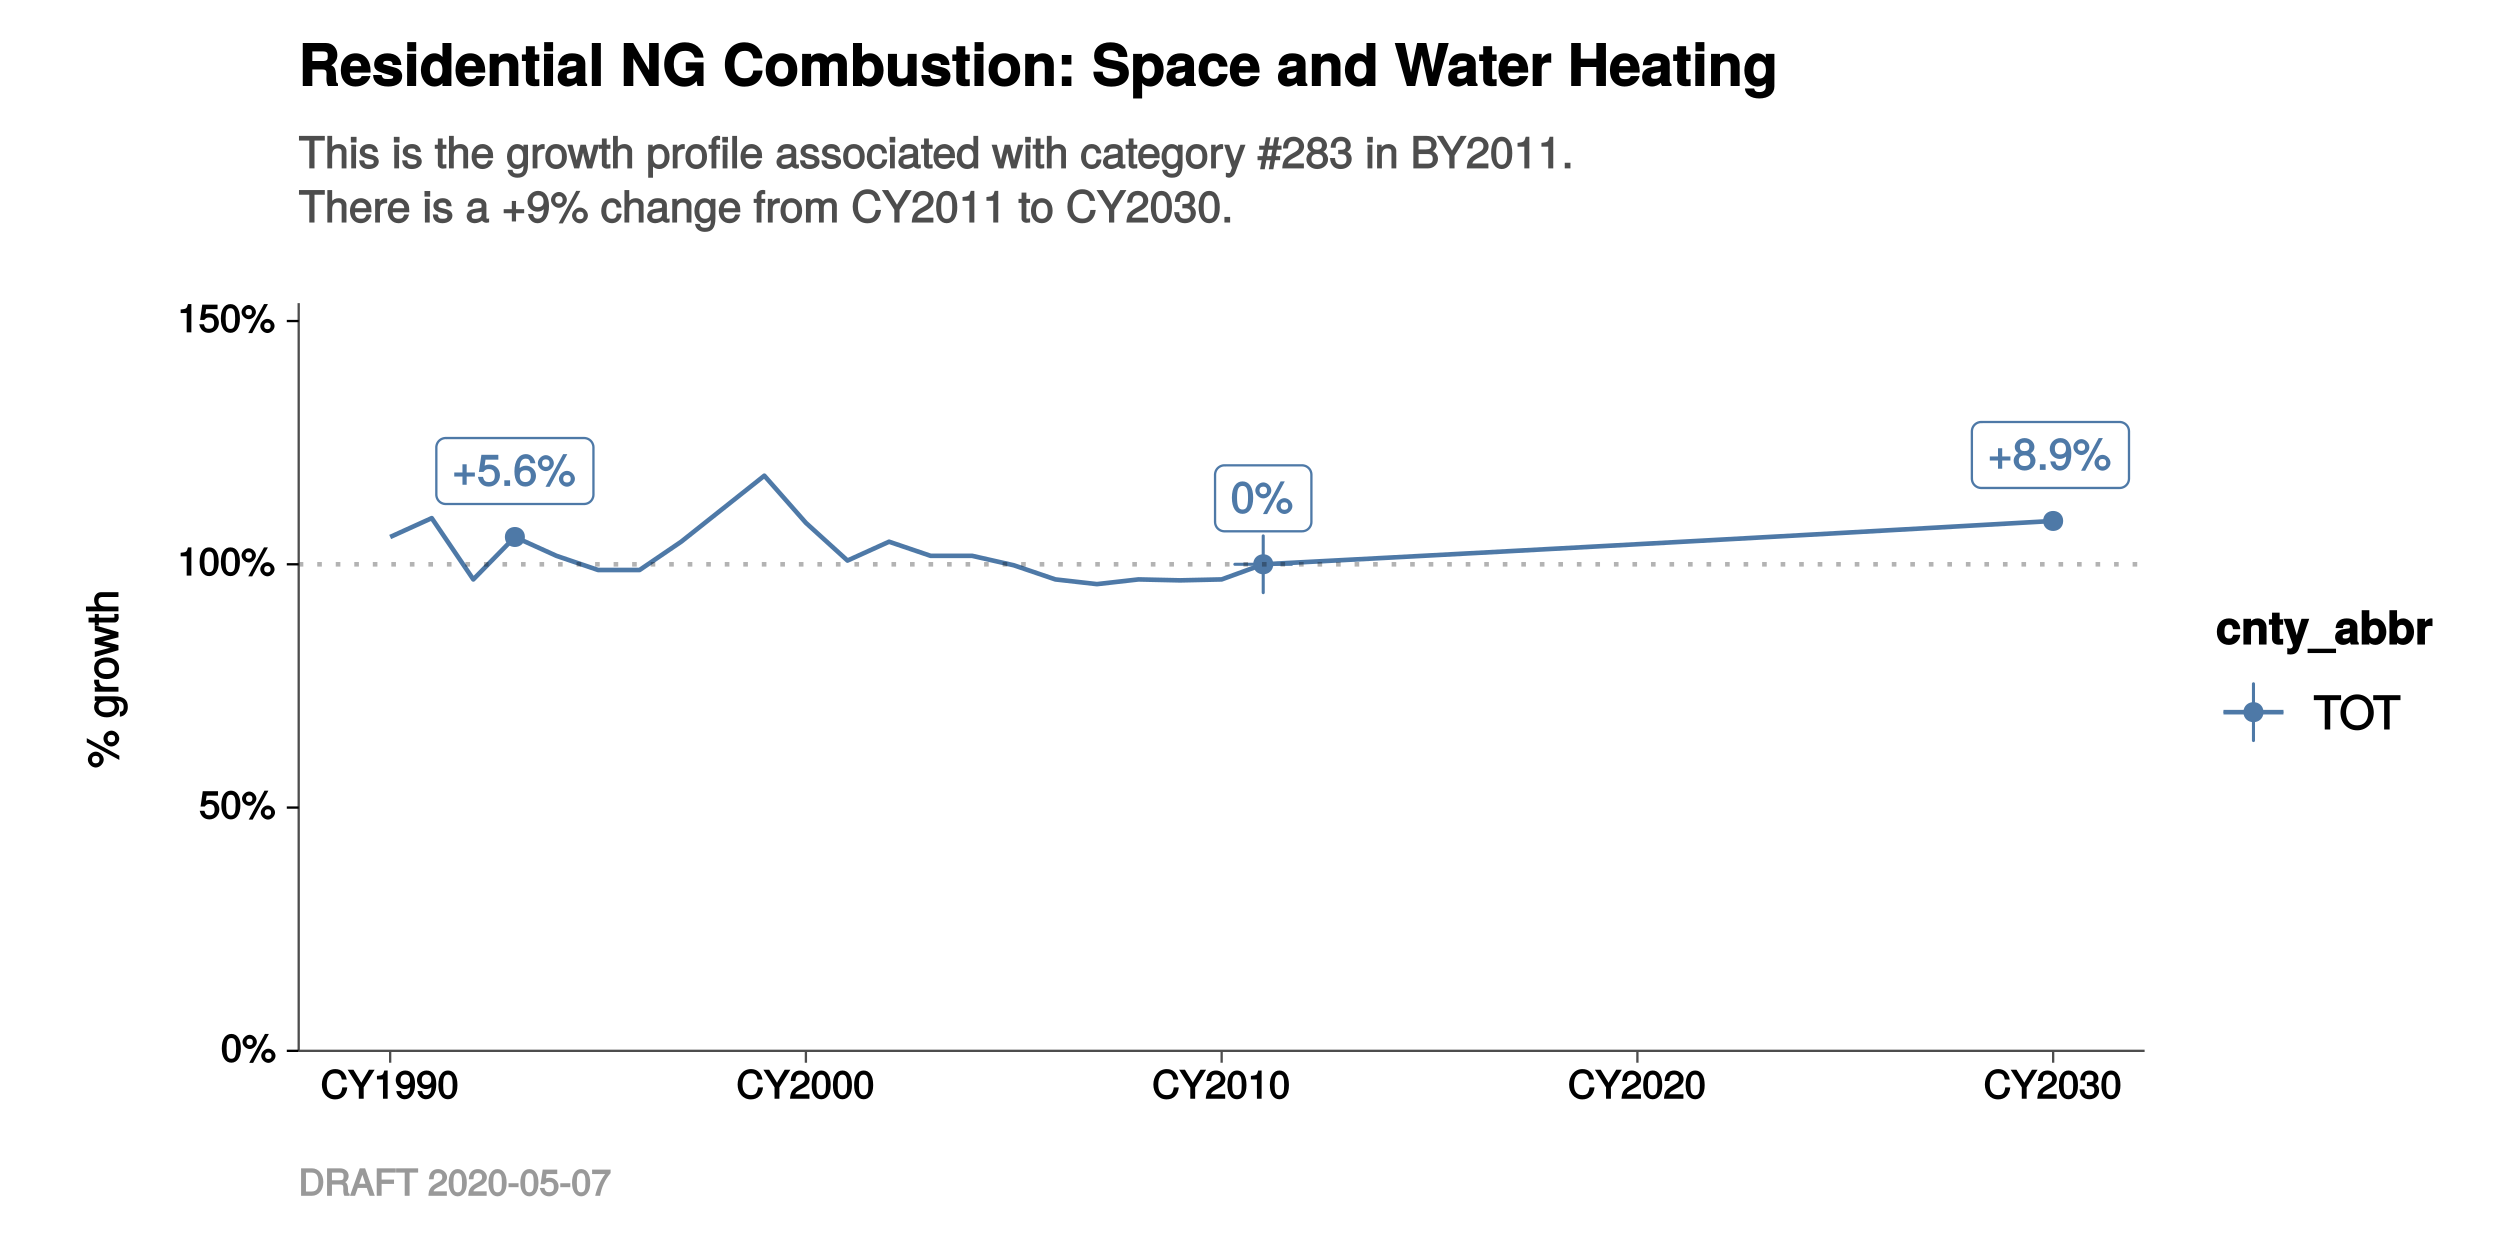 <?xml version="1.0" encoding="UTF-8"?>
<svg xmlns="http://www.w3.org/2000/svg" xmlns:xlink="http://www.w3.org/1999/xlink" width="576pt" height="288pt" viewBox="0 0 576 288" version="1.1">
<defs>
<g>
<symbol overflow="visible" id="glyph0-0">
<path style="stroke:none;" d=""/>
</symbol>
<symbol overflow="visible" id="glyph0-1">
<path style="stroke:none;" d="M 5.281 -2.281 L 5.281 -3.094 L 3.391 -3.094 L 3.391 -4.984 L 2.422 -4.984 L 2.422 -3.094 L 0.531 -3.094 L 0.531 -2.156 L 2.422 -2.156 L 2.422 -0.266 L 3.391 -0.266 L 3.391 -2.156 L 5.281 -2.156 Z M 5.281 -2.281 "/>
</symbol>
<symbol overflow="visible" id="glyph0-2">
<path style="stroke:none;" d="M 5.25 -2.469 C 5.25 -3.859 4.188 -4.922 2.828 -4.922 C 2.328 -4.922 1.828 -4.75 1.719 -4.672 L 1.922 -6.047 L 4.875 -6.047 L 4.875 -7.172 L 0.969 -7.172 L 0.391 -3.219 L 1.438 -3.219 C 1.875 -3.75 2.125 -3.875 2.672 -3.875 C 3.609 -3.875 4.062 -3.391 4.062 -2.344 C 4.062 -1.328 3.625 -0.891 2.672 -0.891 C 1.906 -0.891 1.578 -1.141 1.328 -2.078 L 0.172 -2.078 C 0.484 -0.531 1.438 0.156 2.688 0.156 C 4.109 0.156 5.25 -0.969 5.25 -2.469 Z M 5.25 -2.469 "/>
</symbol>
<symbol overflow="visible" id="glyph0-3">
<path style="stroke:none;" d="M 2.047 -0.125 L 2.047 -1.297 L 0.719 -1.297 L 0.719 0 L 2.047 0 Z M 2.047 -0.125 "/>
</symbol>
<symbol overflow="visible" id="glyph0-4">
<path style="stroke:none;" d="M 5.25 -2.312 C 5.25 -3.641 4.203 -4.656 2.953 -4.656 C 2.25 -4.656 1.594 -4.344 1.219 -3.828 L 1.469 -3.734 C 1.469 -5.453 1.891 -6.281 2.891 -6.281 C 3.516 -6.281 3.797 -6.016 3.969 -5.219 L 5.109 -5.219 C 4.922 -6.5 4.031 -7.328 2.953 -7.328 C 1.312 -7.328 0.281 -5.797 0.281 -3.344 C 0.281 -1.141 1.188 0.156 2.797 0.156 C 4.141 0.156 5.25 -0.938 5.25 -2.312 Z M 4.062 -2.25 C 4.062 -1.359 3.609 -0.891 2.812 -0.891 C 1.984 -0.891 1.516 -1.391 1.516 -2.297 C 1.516 -3.172 1.969 -3.609 2.844 -3.609 C 3.688 -3.609 4.062 -3.188 4.062 -2.25 Z M 4.062 -2.25 "/>
</symbol>
<symbol overflow="visible" id="glyph0-5">
<path style="stroke:none;" d="M 3.828 -5.219 C 3.828 -6.188 2.938 -7.094 1.984 -7.094 C 1.062 -7.094 0.141 -6.188 0.141 -5.25 C 0.141 -4.312 1.062 -3.406 1.984 -3.406 C 2.922 -3.406 3.828 -4.312 3.828 -5.219 Z M 2.844 -5.234 C 2.844 -4.688 2.531 -4.375 1.984 -4.375 C 1.438 -4.375 1.109 -4.703 1.109 -5.25 C 1.109 -5.797 1.438 -6.125 1.984 -6.125 C 2.547 -6.125 2.844 -5.797 2.844 -5.234 Z M 6.719 -7.328 L 5.969 -7.328 L 1.906 0.203 L 2.859 0.203 L 6.938 -7.328 Z M 8.688 -1.625 C 8.688 -2.578 7.797 -3.469 6.844 -3.469 C 5.922 -3.469 5 -2.562 5 -1.641 C 5 -0.703 5.922 0.188 6.859 0.188 C 7.766 0.188 8.688 -0.703 8.688 -1.625 Z M 7.719 -1.625 C 7.719 -1.078 7.406 -0.781 6.859 -0.781 C 6.297 -0.781 5.984 -1.078 5.984 -1.641 C 5.984 -2.188 6.297 -2.516 6.844 -2.516 C 7.422 -2.516 7.719 -2.188 7.719 -1.625 Z M 7.719 -1.625 "/>
</symbol>
<symbol overflow="visible" id="glyph0-6">
<path style="stroke:none;" d="M 5.188 -3.516 C 5.188 -5.969 4.266 -7.328 2.734 -7.328 C 1.219 -7.328 0.281 -5.953 0.281 -3.578 C 0.281 -1.203 1.219 0.156 2.734 0.156 C 4.234 0.156 5.188 -1.203 5.188 -3.516 Z M 4 -3.609 C 4 -1.609 3.688 -0.844 2.719 -0.844 C 1.797 -0.844 1.469 -1.641 1.469 -3.578 C 1.469 -5.5 1.797 -6.281 2.734 -6.281 C 3.688 -6.281 4 -5.5 4 -3.609 Z M 4 -3.609 "/>
</symbol>
<symbol overflow="visible" id="glyph0-7">
<path style="stroke:none;" d="M 5.25 -2.125 C 5.25 -2.906 4.703 -3.594 4.156 -3.859 C 4.719 -4.188 5 -4.641 5 -5.312 C 5 -6.406 3.984 -7.328 2.734 -7.328 C 1.5 -7.328 0.469 -6.406 0.469 -5.312 C 0.469 -4.641 0.75 -4.203 1.297 -3.859 C 0.766 -3.594 0.219 -2.906 0.219 -2.125 C 0.219 -0.844 1.344 0.156 2.734 0.156 C 4.125 0.156 5.25 -0.844 5.25 -2.125 Z M 3.812 -5.281 C 3.812 -4.625 3.469 -4.328 2.734 -4.328 C 2 -4.328 1.656 -4.625 1.656 -5.297 C 1.656 -5.969 2 -6.281 2.734 -6.281 C 3.484 -6.281 3.812 -5.969 3.812 -5.281 Z M 4.062 -2.109 C 4.062 -1.281 3.609 -0.891 2.719 -0.891 C 1.859 -0.891 1.406 -1.281 1.406 -2.109 C 1.406 -2.938 1.859 -3.328 2.734 -3.328 C 3.609 -3.328 4.062 -2.938 4.062 -2.109 Z M 4.062 -2.109 "/>
</symbol>
<symbol overflow="visible" id="glyph0-8">
<path style="stroke:none;" d="M 5.203 -3.828 C 5.203 -6.031 4.297 -7.328 2.688 -7.328 C 1.344 -7.328 0.234 -6.234 0.234 -4.844 C 0.234 -3.531 1.281 -2.516 2.547 -2.516 C 3.219 -2.516 3.797 -2.797 4.266 -3.344 L 4.016 -3.438 C 4 -1.719 3.594 -0.891 2.594 -0.891 C 1.969 -0.891 1.688 -1.141 1.516 -1.953 L 0.359 -1.953 C 0.547 -0.672 1.453 0.156 2.531 0.156 C 4.188 0.156 5.203 -1.391 5.203 -3.828 Z M 3.969 -4.859 C 3.969 -4 3.5 -3.562 2.641 -3.562 C 1.797 -3.562 1.406 -3.969 1.406 -4.922 C 1.406 -5.812 1.875 -6.297 2.672 -6.297 C 3.5 -6.297 3.969 -5.781 3.969 -4.859 Z M 3.969 -4.859 "/>
</symbol>
<symbol overflow="visible" id="glyph1-0">
<path style="stroke:none;" d=""/>
</symbol>
<symbol overflow="visible" id="glyph1-1">
<path style="stroke:none;" d="M 4.609 -3.125 C 4.609 -5.297 3.781 -6.5 2.422 -6.5 C 1.078 -6.5 0.219 -5.281 0.219 -3.188 C 0.219 -1.078 1.078 0.125 2.422 0.125 C 3.734 0.125 4.609 -1.078 4.609 -3.125 Z M 3.516 -3.203 C 3.516 -1.438 3.266 -0.781 2.406 -0.781 C 1.578 -0.781 1.312 -1.469 1.312 -3.172 C 1.312 -4.875 1.578 -5.547 2.422 -5.547 C 3.25 -5.547 3.516 -4.875 3.516 -3.203 Z M 3.516 -3.203 "/>
</symbol>
<symbol overflow="visible" id="glyph1-2">
<path style="stroke:none;" d="M 3.406 -4.641 C 3.406 -5.484 2.594 -6.297 1.75 -6.297 C 0.938 -6.297 0.094 -5.484 0.094 -4.656 C 0.094 -3.828 0.938 -3.016 1.766 -3.016 C 2.578 -3.016 3.406 -3.828 3.406 -4.641 Z M 2.484 -4.641 C 2.484 -4.156 2.25 -3.891 1.766 -3.891 C 1.266 -3.891 1.016 -4.172 1.016 -4.656 C 1.016 -5.141 1.266 -5.406 1.75 -5.406 C 2.25 -5.406 2.484 -5.141 2.484 -4.641 Z M 5.938 -6.5 L 5.266 -6.5 L 1.641 0.172 L 2.547 0.172 L 6.172 -6.5 Z M 7.703 -1.453 C 7.703 -2.297 6.891 -3.094 6.047 -3.094 C 5.234 -3.094 4.406 -2.281 4.406 -1.469 C 4.406 -0.641 5.234 0.172 6.062 0.172 C 6.875 0.172 7.703 -0.641 7.703 -1.453 Z M 6.797 -1.453 C 6.797 -0.969 6.547 -0.719 6.062 -0.719 C 5.562 -0.719 5.312 -0.969 5.312 -1.469 C 5.312 -1.953 5.562 -2.219 6.047 -2.219 C 6.547 -2.219 6.797 -1.953 6.797 -1.453 Z M 6.797 -1.453 "/>
</symbol>
<symbol overflow="visible" id="glyph1-3">
<path style="stroke:none;" d="M 4.656 -2.203 C 4.656 -3.438 3.688 -4.375 2.5 -4.375 C 2.062 -4.375 1.594 -4.219 1.547 -4.188 L 1.719 -5.344 L 4.344 -5.344 L 4.344 -6.375 L 0.828 -6.375 L 0.328 -2.844 L 1.281 -2.844 C 1.688 -3.312 1.875 -3.422 2.359 -3.422 C 3.188 -3.422 3.562 -3.016 3.562 -2.094 C 3.562 -1.203 3.203 -0.812 2.359 -0.812 C 1.688 -0.812 1.422 -1.031 1.203 -1.859 L 0.125 -1.859 C 0.406 -0.5 1.266 0.125 2.375 0.125 C 3.641 0.125 4.656 -0.875 4.656 -2.203 Z M 4.656 -2.203 "/>
</symbol>
<symbol overflow="visible" id="glyph1-4">
<path style="stroke:none;" d="M 3.203 -0.125 L 3.203 -6.5 L 2.422 -6.5 C 2.109 -5.406 2.094 -5.406 0.734 -5.25 L 0.734 -4.438 L 2.125 -4.438 L 2.125 0 L 3.203 0 Z M 3.203 -0.125 "/>
</symbol>
<symbol overflow="visible" id="glyph1-5">
<path style="stroke:none;" d="M 5.953 -2.609 L 4.969 -2.609 C 4.766 -1.266 4.406 -0.828 3.328 -0.828 C 2.047 -0.828 1.391 -1.672 1.391 -3.266 C 1.391 -4.922 2.016 -5.844 3.25 -5.844 C 4.25 -5.844 4.625 -5.531 4.859 -4.422 L 6 -4.422 C 5.719 -5.969 4.766 -6.828 3.359 -6.828 C 1.406 -6.828 0.266 -5.141 0.266 -3.266 C 0.266 -1.391 1.438 0.156 3.312 0.156 C 4.875 0.156 5.906 -0.797 6.125 -2.609 Z M 5.953 -2.609 "/>
</symbol>
<symbol overflow="visible" id="glyph1-6">
<path style="stroke:none;" d="M 5.812 -6.672 L 4.75 -6.672 L 3 -3.688 L 1.203 -6.672 L -0.141 -6.672 L 2.422 -2.625 L 2.422 0 L 3.547 0 L 3.547 -2.625 L 6.062 -6.672 Z M 5.812 -6.672 "/>
</symbol>
<symbol overflow="visible" id="glyph1-7">
<path style="stroke:none;" d="M 4.625 -3.391 C 4.625 -5.344 3.797 -6.5 2.375 -6.5 C 1.188 -6.5 0.172 -5.531 0.172 -4.297 C 0.172 -3.141 1.125 -2.219 2.25 -2.219 C 2.844 -2.219 3.375 -2.469 3.781 -2.953 L 3.516 -3.047 C 3.516 -1.531 3.172 -0.812 2.281 -0.812 C 1.734 -0.812 1.516 -1.031 1.359 -1.766 L 0.297 -1.766 C 0.453 -0.609 1.281 0.125 2.234 0.125 C 3.688 0.125 4.625 -1.234 4.625 -3.391 Z M 3.469 -4.312 C 3.469 -3.547 3.094 -3.172 2.344 -3.172 C 1.594 -3.172 1.281 -3.531 1.281 -4.359 C 1.281 -5.156 1.656 -5.562 2.359 -5.562 C 3.094 -5.562 3.469 -5.125 3.469 -4.312 Z M 3.469 -4.312 "/>
</symbol>
<symbol overflow="visible" id="glyph1-8">
<path style="stroke:none;" d="M 4.641 -4.547 C 4.641 -5.594 3.672 -6.5 2.5 -6.5 C 1.219 -6.5 0.328 -5.719 0.281 -4.078 L 1.359 -4.078 C 1.422 -5.25 1.703 -5.562 2.469 -5.562 C 3.172 -5.562 3.547 -5.188 3.547 -4.516 C 3.547 -4.031 3.297 -3.703 2.75 -3.391 L 1.938 -2.922 C 0.641 -2.188 0.219 -1.5 0.125 0 L 4.594 0 L 4.594 -1.031 L 1.344 -1.031 C 1.406 -1.406 1.641 -1.641 2.406 -2.078 L 3.281 -2.562 C 4.156 -3.031 4.641 -3.781 4.641 -4.547 Z M 4.641 -4.547 "/>
</symbol>
<symbol overflow="visible" id="glyph1-9">
<path style="stroke:none;" d="M 4.594 -1.938 C 4.594 -2.703 4.141 -3.266 3.391 -3.531 L 3.391 -3.266 C 3.969 -3.5 4.422 -4.031 4.422 -4.656 C 4.422 -5.734 3.547 -6.5 2.359 -6.5 C 1.109 -6.5 0.281 -5.688 0.25 -4.219 L 1.344 -4.219 C 1.359 -5.281 1.578 -5.562 2.375 -5.562 C 3.062 -5.562 3.312 -5.281 3.312 -4.625 C 3.312 -3.953 3.188 -3.812 1.781 -3.812 L 1.781 -2.906 L 2.359 -2.906 C 3.219 -2.906 3.5 -2.625 3.5 -1.938 C 3.5 -1.156 3.172 -0.812 2.359 -0.812 C 1.516 -0.812 1.266 -1.109 1.203 -2.141 L 0.109 -2.141 C 0.219 -0.625 1.062 0.125 2.344 0.125 C 3.625 0.125 4.594 -0.766 4.594 -1.938 Z M 4.594 -1.938 "/>
</symbol>
<symbol overflow="visible" id="glyph2-0">
<path style="stroke:none;" d=""/>
</symbol>
<symbol overflow="visible" id="glyph2-1">
<path style="stroke:none;" d="M -5.203 -3.797 C -6.156 -3.797 -7.047 -2.922 -7.047 -1.969 C -7.047 -1.047 -6.156 -0.141 -5.219 -0.141 C -4.297 -0.141 -3.391 -1.047 -3.391 -1.984 C -3.391 -2.906 -4.297 -3.797 -5.203 -3.797 Z M -5.203 -2.828 C -4.672 -2.828 -4.359 -2.531 -4.359 -1.984 C -4.359 -1.422 -4.672 -1.109 -5.219 -1.109 C -5.781 -1.109 -6.094 -1.422 -6.094 -1.969 C -6.094 -2.531 -5.781 -2.828 -5.203 -2.828 Z M -7.297 -6.688 L -7.297 -5.938 L 0.203 -1.891 L 0.203 -2.859 L -7.297 -6.906 Z M -1.609 -8.641 C -2.562 -8.641 -3.453 -7.766 -3.453 -6.812 C -3.453 -5.891 -2.562 -4.984 -1.641 -4.984 C -0.703 -4.984 0.188 -5.891 0.188 -6.828 C 0.188 -7.734 -0.703 -8.641 -1.609 -8.641 Z M -1.609 -7.672 C -1.078 -7.672 -0.766 -7.375 -0.766 -6.828 C -0.766 -6.266 -1.078 -5.953 -1.641 -5.953 C -2.172 -5.953 -2.5 -6.266 -2.5 -6.812 C -2.5 -7.375 -2.172 -7.672 -1.609 -7.672 Z M -1.609 -7.672 "/>
</symbol>
<symbol overflow="visible" id="glyph2-2">
<path style="stroke:none;" d=""/>
</symbol>
<symbol overflow="visible" id="glyph2-3">
<path style="stroke:none;" d="M -0.984 -4.984 L -5.453 -4.984 L -5.453 -3.938 L -4.562 -3.938 L -4.672 -4.188 C -5.281 -3.766 -5.609 -3.156 -5.609 -2.5 C -5.609 -1.172 -4.359 -0.141 -2.672 -0.141 C -1.047 -0.141 0.156 -1.203 0.156 -2.422 C 0.156 -3.078 -0.172 -3.641 -0.828 -4.188 L -0.906 -3.938 L -0.562 -3.938 C 0.812 -3.938 1.203 -3.516 1.203 -2.562 C 1.203 -1.906 1.094 -1.531 0.328 -1.422 L 0.328 -0.297 C 1.453 -0.391 2.156 -1.312 2.156 -2.531 C 2.156 -4.156 1.312 -4.984 -0.984 -4.984 Z M -2.688 -3.859 C -1.453 -3.859 -0.875 -3.469 -0.875 -2.594 C -0.875 -1.688 -1.469 -1.281 -2.719 -1.281 C -3.969 -1.281 -4.578 -1.703 -4.578 -2.578 C -4.578 -3.484 -3.953 -3.859 -2.688 -3.859 Z M -2.688 -3.859 "/>
</symbol>
<symbol overflow="visible" id="glyph2-4">
<path style="stroke:none;" d="M -4.594 -3.312 L -5.562 -3.312 C -5.594 -3.047 -5.609 -2.969 -5.609 -2.859 C -5.609 -2.328 -5.25 -1.812 -4.484 -1.344 L -4.375 -1.578 L -5.453 -1.578 L -5.453 -0.547 L 0 -0.547 L 0 -1.656 L -2.828 -1.656 C -4 -1.656 -4.453 -1.906 -4.469 -3.312 Z M -4.594 -3.312 "/>
</symbol>
<symbol overflow="visible" id="glyph2-5">
<path style="stroke:none;" d="M -2.688 -5.188 C -4.484 -5.188 -5.609 -4.188 -5.609 -2.688 C -5.609 -1.234 -4.469 -0.203 -2.719 -0.203 C -0.984 -0.203 0.156 -1.234 0.156 -2.703 C 0.156 -4.156 -0.984 -5.188 -2.688 -5.188 Z M -2.688 -4.047 C -1.469 -4.047 -0.875 -3.609 -0.875 -2.703 C -0.875 -1.781 -1.469 -1.359 -2.719 -1.359 C -3.969 -1.359 -4.578 -1.781 -4.578 -2.703 C -4.578 -3.641 -3.984 -4.047 -2.688 -4.047 Z M -2.688 -4.047 "/>
</symbol>
<symbol overflow="visible" id="glyph2-6">
<path style="stroke:none;" d="M -5.453 -7.016 L -5.453 -5.969 L -1.281 -4.906 L -1.281 -5.188 L -5.453 -4.141 L -5.453 -2.906 L -1.281 -1.875 L -1.281 -2.172 L -5.453 -1.078 L -5.453 0.125 L 0 -1.453 L 0 -2.609 L -4.203 -3.641 L -4.203 -3.344 L 0 -4.422 L 0 -5.594 L -5.453 -7.188 Z M -5.453 -7.016 "/>
</symbol>
<symbol overflow="visible" id="glyph2-7">
<path style="stroke:none;" d="M -0.125 -2.656 L -1 -2.656 C -0.938 -2.406 -0.922 -2.281 -0.922 -2.125 C -0.922 -1.766 -0.875 -1.797 -1.25 -1.797 L -4.516 -1.797 L -4.516 -2.656 L -5.453 -2.656 L -5.453 -1.797 L -6.891 -1.797 L -6.891 -0.688 L -5.453 -0.688 L -5.453 0.016 L -4.516 0.016 L -4.516 -0.688 L -0.875 -0.688 C -0.359 -0.688 0.062 -1.203 0.062 -1.844 C 0.062 -2.047 0.047 -2.234 -0.016 -2.656 Z M -0.125 -2.656 "/>
</symbol>
<symbol overflow="visible" id="glyph2-8">
<path style="stroke:none;" d="M -0.125 -4.953 L -4.047 -4.953 C -4.922 -4.953 -5.609 -4.188 -5.609 -3.188 C -5.609 -2.453 -5.344 -1.891 -4.703 -1.406 L -4.609 -1.656 L -7.484 -1.656 L -7.484 -0.547 L 0 -0.547 L 0 -1.656 L -2.984 -1.656 C -4.047 -1.656 -4.609 -2.078 -4.609 -2.922 C -4.609 -3.5 -4.406 -3.844 -3.719 -3.844 L 0 -3.844 L 0 -4.953 Z M -0.125 -4.953 "/>
</symbol>
<symbol overflow="visible" id="glyph3-0">
<path style="stroke:none;" d=""/>
</symbol>
<symbol overflow="visible" id="glyph3-1">
<path style="stroke:none;" d="M 5.453 -2.234 L 3.953 -2.234 C 3.719 -1.5 3.578 -1.375 3.016 -1.375 C 2.266 -1.375 1.953 -1.812 1.953 -2.922 C 1.953 -3.953 2.094 -4.562 3.016 -4.562 C 3.609 -4.562 3.75 -4.406 3.938 -3.531 L 5.609 -3.531 C 5.484 -5.047 4.438 -6.016 3.016 -6.016 C 1.344 -6.016 0.203 -4.844 0.203 -2.922 C 0.203 -1.062 1.328 0.094 3 0.094 C 4.375 0.094 5.453 -0.891 5.609 -2.234 Z M 5.453 -2.234 "/>
</symbol>
<symbol overflow="visible" id="glyph3-2">
<path style="stroke:none;" d="M 5.844 -0.141 L 5.844 -3.922 C 5.844 -5.156 5.016 -6.016 3.812 -6.016 C 3.047 -6.016 2.438 -5.703 2.016 -5.062 L 2.266 -4.969 L 2.266 -5.922 L 0.516 -5.922 L 0.516 0 L 2.266 0 L 2.266 -3.516 C 2.266 -4.188 2.594 -4.5 3.297 -4.5 C 3.938 -4.5 4.094 -4.281 4.094 -3.609 L 4.094 0 L 5.844 0 Z M 5.844 -0.141 "/>
</symbol>
<symbol overflow="visible" id="glyph3-3">
<path style="stroke:none;" d="M 3.281 -0.141 L 3.281 -1.328 C 3 -1.281 2.922 -1.281 2.812 -1.281 C 2.422 -1.281 2.469 -1.25 2.469 -1.75 L 2.469 -4.562 L 3.281 -4.562 L 3.281 -5.812 L 2.469 -5.812 L 2.469 -7.328 L 0.719 -7.328 L 0.719 -5.812 L 0 -5.812 L 0 -4.562 L 0.719 -4.562 L 0.719 -1.344 C 0.719 -0.453 1.344 0.047 2.297 0.047 C 2.625 0.047 2.891 0.016 3.281 0 Z M 3.281 -0.141 "/>
</symbol>
<symbol overflow="visible" id="glyph3-4">
<path style="stroke:none;" d="M 5.625 -5.922 L 4.016 -5.922 L 2.797 -1.672 L 3.078 -1.672 L 1.797 -5.922 L -0.109 -5.922 L 2.047 0.109 L 2.047 0.141 C 2.047 0.672 1.797 0.938 1.281 0.938 C 1.172 0.938 1.094 0.922 0.75 0.828 L 0.75 2.234 C 1.125 2.281 1.25 2.297 1.422 2.297 C 2.406 2.297 3.047 1.969 3.438 0.906 L 5.812 -5.922 Z M 5.625 -5.922 "/>
</symbol>
<symbol overflow="visible" id="glyph3-5">
<path style="stroke:none;" d="M 6.172 1.844 L 6.172 0.969 L -0.375 0.969 L -0.375 1.969 L 6.172 1.969 Z M 6.172 1.844 "/>
</symbol>
<symbol overflow="visible" id="glyph3-6">
<path style="stroke:none;" d="M 5.609 -0.141 L 5.609 -0.375 C 5.312 -0.656 5.281 -0.703 5.281 -1 L 5.281 -4.141 C 5.281 -5.297 4.359 -6.016 2.828 -6.016 C 1.312 -6.016 0.359 -5.234 0.266 -3.781 L 1.953 -3.781 C 2.031 -4.5 2.141 -4.562 2.859 -4.562 C 3.422 -4.562 3.562 -4.5 3.562 -4.125 C 3.562 -3.531 3.266 -3.75 2.547 -3.609 L 1.953 -3.516 C 0.844 -3.312 0.141 -2.688 0.141 -1.656 C 0.141 -0.562 1.062 0.094 2 0.094 C 2.641 0.094 3.297 -0.219 3.812 -0.75 L 3.578 -0.844 C 3.578 -0.547 3.641 -0.203 3.812 0 L 5.609 0 Z M 3.562 -2.547 C 3.562 -1.703 3.297 -1.375 2.547 -1.375 C 2.062 -1.375 1.891 -1.406 1.891 -1.828 C 1.891 -2.266 1.984 -2.281 2.594 -2.391 L 3.094 -2.484 C 3.484 -2.562 3.641 -2.625 3.562 -2.578 Z M 3.562 -2.547 "/>
</symbol>
<symbol overflow="visible" id="glyph3-7">
<path style="stroke:none;" d="M 6.141 -2.891 C 6.141 -4.484 5.125 -6.016 3.641 -6.016 C 2.938 -6.016 2.328 -5.719 1.969 -5.156 L 2.219 -5.047 L 2.219 -7.906 L 0.469 -7.906 L 0.469 0 L 2.219 0 L 2.219 -0.781 L 1.969 -0.688 C 2.328 -0.203 2.922 0.094 3.641 0.094 C 4.984 0.094 6.141 -1.188 6.141 -2.891 Z M 4.406 -2.953 C 4.406 -1.922 4.031 -1.406 3.312 -1.406 C 2.578 -1.406 2.219 -1.906 2.219 -2.984 C 2.219 -4 2.578 -4.516 3.312 -4.516 C 4.031 -4.516 4.406 -4 4.406 -2.953 Z M 4.406 -2.953 "/>
</symbol>
<symbol overflow="visible" id="glyph3-8">
<path style="stroke:none;" d="M 4 -4.375 L 4 -5.984 C 3.781 -6.016 3.734 -6.016 3.688 -6.016 C 3.016 -6.016 2.297 -5.438 1.969 -4.672 L 2.266 -4.672 L 2.266 -5.922 L 0.516 -5.922 L 0.516 0 L 2.266 0 L 2.266 -3.141 C 2.266 -4 2.547 -4.281 3.406 -4.281 C 3.562 -4.281 3.672 -4.281 4 -4.219 Z M 4 -4.375 "/>
</symbol>
<symbol overflow="visible" id="glyph4-0">
<path style="stroke:none;" d=""/>
</symbol>
<symbol overflow="visible" id="glyph4-1">
<path style="stroke:none;" d="M 6.344 -6.906 L 6.344 -7.906 L 0.062 -7.906 L 0.062 -6.766 L 2.578 -6.766 L 2.578 0 L 3.844 0 L 3.844 -6.766 L 6.344 -6.766 Z M 6.344 -6.906 "/>
</symbol>
<symbol overflow="visible" id="glyph4-2">
<path style="stroke:none;" d="M 7.906 -3.828 C 7.906 -6.281 6.297 -8.094 4.062 -8.094 C 1.875 -8.094 0.234 -6.266 0.234 -3.891 C 0.234 -1.5 1.875 0.188 4.078 0.188 C 6.312 0.188 7.906 -1.594 7.906 -3.828 Z M 6.625 -3.844 C 6.625 -2 5.688 -0.953 4.078 -0.953 C 2.453 -0.953 1.516 -2 1.516 -3.891 C 1.516 -5.766 2.453 -6.953 4.062 -6.953 C 5.719 -6.953 6.625 -5.766 6.625 -3.844 Z M 6.625 -3.844 "/>
</symbol>
<symbol overflow="visible" id="glyph5-0">
<path style="stroke:none;" d=""/>
</symbol>
<symbol overflow="visible" id="glyph5-1">
<path style="stroke:none;" d="M 6.016 -6.531 L 6.016 -7.484 L 0.062 -7.484 L 0.062 -6.406 L 2.438 -6.406 L 2.438 0 L 3.641 0 L 3.641 -6.406 L 6.016 -6.406 Z M 6.016 -6.531 "/>
</symbol>
<symbol overflow="visible" id="glyph5-2">
<path style="stroke:none;" d="M 4.953 -0.125 L 4.953 -4.047 C 4.953 -4.922 4.188 -5.609 3.188 -5.609 C 2.453 -5.609 1.891 -5.344 1.406 -4.703 L 1.656 -4.609 L 1.656 -7.484 L 0.547 -7.484 L 0.547 0 L 1.656 0 L 1.656 -2.984 C 1.656 -4.047 2.078 -4.609 2.922 -4.609 C 3.5 -4.609 3.844 -4.406 3.844 -3.719 L 3.844 0 L 4.953 0 Z M 4.953 -0.125 "/>
</symbol>
<symbol overflow="visible" id="glyph5-3">
<path style="stroke:none;" d="M 1.656 -0.125 L 1.656 -5.453 L 0.547 -5.453 L 0.547 0 L 1.656 0 Z M 1.766 -6.109 L 1.766 -7.266 L 0.453 -7.266 L 0.453 -5.969 L 1.766 -5.969 Z M 1.766 -6.109 "/>
</symbol>
<symbol overflow="visible" id="glyph5-4">
<path style="stroke:none;" d="M 4.688 -1.578 C 4.688 -2.359 4.109 -2.875 3.078 -3.125 L 2.281 -3.312 C 1.609 -3.484 1.469 -3.562 1.469 -3.922 C 1.469 -4.391 1.75 -4.578 2.422 -4.578 C 3.094 -4.578 3.297 -4.422 3.312 -3.75 L 4.484 -3.75 C 4.469 -4.891 3.656 -5.609 2.453 -5.609 C 1.25 -5.609 0.312 -4.844 0.312 -3.891 C 0.312 -3.078 0.875 -2.562 2.109 -2.266 L 2.875 -2.078 C 3.453 -1.938 3.531 -1.891 3.531 -1.516 C 3.531 -1.031 3.203 -0.875 2.484 -0.875 C 1.734 -0.875 1.453 -0.922 1.328 -1.859 L 0.172 -1.859 C 0.234 -0.516 1.047 0.156 2.406 0.156 C 3.719 0.156 4.688 -0.578 4.688 -1.578 Z M 4.688 -1.578 "/>
</symbol>
<symbol overflow="visible" id="glyph5-5">
<path style="stroke:none;" d=""/>
</symbol>
<symbol overflow="visible" id="glyph5-6">
<path style="stroke:none;" d="M 2.656 -0.125 L 2.656 -1 C 2.406 -0.938 2.281 -0.922 2.125 -0.922 C 1.766 -0.922 1.797 -0.875 1.797 -1.25 L 1.797 -4.516 L 2.656 -4.516 L 2.656 -5.453 L 1.797 -5.453 L 1.797 -6.891 L 0.688 -6.891 L 0.688 -5.453 L -0.016 -5.453 L -0.016 -4.516 L 0.688 -4.516 L 0.688 -0.875 C 0.688 -0.359 1.203 0.062 1.844 0.062 C 2.047 0.062 2.234 0.047 2.656 -0.016 Z M 2.656 -0.125 "/>
</symbol>
<symbol overflow="visible" id="glyph5-7">
<path style="stroke:none;" d="M 5.219 -2.484 C 5.219 -3.234 5.156 -3.719 5.016 -4.094 C 4.672 -4.953 3.75 -5.609 2.781 -5.609 C 1.328 -5.609 0.25 -4.391 0.25 -2.688 C 0.25 -0.984 1.297 0.156 2.75 0.156 C 3.938 0.156 4.906 -0.656 5.141 -1.844 L 4.031 -1.844 C 3.766 -1.016 3.453 -0.875 2.781 -0.875 C 1.922 -0.875 1.422 -1.297 1.391 -2.359 L 5.219 -2.359 Z M 4.297 -3.125 C 4.297 -3.125 4.094 -3.281 4.094 -3.297 L 1.422 -3.297 C 1.484 -4.078 1.938 -4.578 2.766 -4.578 C 3.578 -4.578 4.047 -4.031 4.047 -3.219 Z M 4.297 -3.125 "/>
</symbol>
<symbol overflow="visible" id="glyph5-8">
<path style="stroke:none;" d="M 4.984 -0.984 L 4.984 -5.453 L 3.938 -5.453 L 3.938 -4.562 L 4.188 -4.672 C 3.766 -5.281 3.156 -5.609 2.5 -5.609 C 1.172 -5.609 0.141 -4.359 0.141 -2.672 C 0.141 -1.047 1.203 0.156 2.422 0.156 C 3.078 0.156 3.641 -0.172 4.188 -0.828 L 3.938 -0.906 L 3.938 -0.562 C 3.938 0.812 3.516 1.203 2.562 1.203 C 1.906 1.203 1.531 1.094 1.422 0.328 L 0.297 0.328 C 0.391 1.453 1.312 2.156 2.531 2.156 C 4.156 2.156 4.984 1.312 4.984 -0.984 Z M 3.859 -2.688 C 3.859 -1.453 3.469 -0.875 2.594 -0.875 C 1.688 -0.875 1.281 -1.469 1.281 -2.719 C 1.281 -3.969 1.703 -4.578 2.578 -4.578 C 3.484 -4.578 3.859 -3.953 3.859 -2.688 Z M 3.859 -2.688 "/>
</symbol>
<symbol overflow="visible" id="glyph5-9">
<path style="stroke:none;" d="M 3.312 -4.594 L 3.312 -5.562 C 3.047 -5.594 2.969 -5.609 2.859 -5.609 C 2.328 -5.609 1.812 -5.25 1.344 -4.484 L 1.578 -4.375 L 1.578 -5.453 L 0.547 -5.453 L 0.547 0 L 1.656 0 L 1.656 -2.828 C 1.656 -4 1.906 -4.453 3.312 -4.469 Z M 3.312 -4.594 "/>
</symbol>
<symbol overflow="visible" id="glyph5-10">
<path style="stroke:none;" d="M 5.188 -2.688 C 5.188 -4.484 4.188 -5.609 2.688 -5.609 C 1.234 -5.609 0.203 -4.469 0.203 -2.719 C 0.203 -0.984 1.234 0.156 2.703 0.156 C 4.156 0.156 5.188 -0.984 5.188 -2.688 Z M 4.047 -2.688 C 4.047 -1.469 3.609 -0.875 2.703 -0.875 C 1.781 -0.875 1.359 -1.469 1.359 -2.719 C 1.359 -3.969 1.781 -4.578 2.703 -4.578 C 3.641 -4.578 4.047 -3.984 4.047 -2.688 Z M 4.047 -2.688 "/>
</symbol>
<symbol overflow="visible" id="glyph5-11">
<path style="stroke:none;" d="M 7.016 -5.453 L 5.969 -5.453 L 4.906 -1.281 L 5.188 -1.281 L 4.141 -5.453 L 2.906 -5.453 L 1.875 -1.281 L 2.172 -1.281 L 1.078 -5.453 L -0.125 -5.453 L 1.453 0 L 2.609 0 L 3.641 -4.203 L 3.344 -4.203 L 4.422 0 L 5.594 0 L 7.188 -5.453 Z M 7.016 -5.453 "/>
</symbol>
<symbol overflow="visible" id="glyph5-12">
<path style="stroke:none;" d="M 5.312 -2.672 C 5.312 -4.422 4.328 -5.609 2.953 -5.609 C 2.25 -5.609 1.578 -5.25 1.188 -4.641 L 1.438 -4.531 L 1.438 -5.453 L 0.391 -5.453 L 0.391 2.156 L 1.5 2.156 L 1.5 -0.75 L 1.266 -0.656 C 1.688 -0.125 2.281 0.156 2.969 0.156 C 4.297 0.156 5.312 -1.016 5.312 -2.672 Z M 4.172 -2.688 C 4.172 -1.516 3.719 -0.891 2.812 -0.891 C 1.938 -0.891 1.5 -1.469 1.5 -2.688 C 1.5 -3.906 1.938 -4.562 2.812 -4.562 C 3.719 -4.562 4.172 -3.938 4.172 -2.688 Z M 4.172 -2.688 "/>
</symbol>
<symbol overflow="visible" id="glyph5-13">
<path style="stroke:none;" d="M 2.688 -4.641 L 2.688 -5.453 L 1.828 -5.453 L 1.828 -6.125 C 1.828 -6.484 1.891 -6.531 2.266 -6.531 C 2.344 -6.531 2.375 -6.531 2.688 -6.516 L 2.688 -7.438 C 2.375 -7.516 2.266 -7.516 2.094 -7.516 C 1.328 -7.516 0.719 -6.938 0.719 -6.203 L 0.719 -5.453 L 0.031 -5.453 L 0.031 -4.516 L 0.719 -4.516 L 0.719 0 L 1.828 0 L 1.828 -4.516 L 2.688 -4.516 Z M 4.391 -0.125 L 4.391 -5.453 L 3.281 -5.453 L 3.281 0 L 4.391 0 Z M 4.5 -6.109 L 4.5 -7.266 L 3.188 -7.266 L 3.188 -5.969 L 4.5 -5.969 Z M 4.5 -6.109 "/>
</symbol>
<symbol overflow="visible" id="glyph5-14">
<path style="stroke:none;" d="M 1.641 -0.125 L 1.641 -7.484 L 0.531 -7.484 L 0.531 0 L 1.641 0 Z M 1.641 -0.125 "/>
</symbol>
<symbol overflow="visible" id="glyph5-15">
<path style="stroke:none;" d="M 5.438 -0.156 L 5.438 -0.938 C 5.203 -0.891 5.172 -0.891 5.125 -0.891 C 4.828 -0.891 4.812 -0.906 4.812 -1.156 L 4.812 -4.047 C 4.812 -4.969 4 -5.609 2.719 -5.609 C 1.469 -5.609 0.547 -4.984 0.484 -3.656 L 1.609 -3.656 C 1.688 -4.422 1.922 -4.578 2.688 -4.578 C 3.438 -4.578 3.703 -4.422 3.703 -3.938 L 3.703 -3.719 C 3.703 -3.375 3.641 -3.359 2.984 -3.281 C 1.828 -3.125 1.641 -3.094 1.328 -2.969 C 0.719 -2.719 0.266 -2.109 0.266 -1.469 C 0.266 -0.531 1.062 0.156 2.125 0.156 C 2.781 0.156 3.531 -0.172 3.797 -0.453 C 3.828 -0.344 4.328 0.062 4.734 0.062 C 4.906 0.062 5.031 0.047 5.438 -0.047 Z M 3.703 -1.922 C 3.703 -1.172 3.094 -0.844 2.297 -0.844 C 1.656 -0.844 1.422 -0.938 1.422 -1.5 C 1.422 -2.047 1.641 -2.156 2.531 -2.281 C 3.391 -2.391 3.578 -2.438 3.703 -2.5 Z M 3.703 -1.922 "/>
</symbol>
<symbol overflow="visible" id="glyph5-16">
<path style="stroke:none;" d="M 4.719 -2.047 L 3.766 -2.047 C 3.609 -1.078 3.328 -0.875 2.625 -0.875 C 1.719 -0.875 1.312 -1.453 1.312 -2.672 C 1.312 -3.969 1.703 -4.578 2.609 -4.578 C 3.297 -4.578 3.594 -4.297 3.703 -3.453 L 4.812 -3.453 C 4.703 -4.844 3.781 -5.609 2.609 -5.609 C 1.219 -5.609 0.156 -4.391 0.156 -2.672 C 0.156 -1 1.203 0.156 2.609 0.156 C 3.844 0.156 4.766 -0.719 4.875 -2.047 Z M 4.719 -2.047 "/>
</symbol>
<symbol overflow="visible" id="glyph5-17">
<path style="stroke:none;" d="M 5.047 -0.125 L 5.047 -7.484 L 3.938 -7.484 L 3.938 -4.672 L 4.188 -4.766 C 3.828 -5.297 3.188 -5.609 2.484 -5.609 C 1.141 -5.609 0.109 -4.422 0.109 -2.781 C 0.109 -1.016 1.125 0.156 2.516 0.156 C 3.234 0.156 3.828 -0.156 4.266 -0.797 L 4.016 -0.891 L 4.016 0 L 5.047 0 Z M 3.938 -2.703 C 3.938 -1.5 3.5 -0.891 2.641 -0.891 C 1.719 -0.891 1.266 -1.516 1.266 -2.719 C 1.266 -3.938 1.719 -4.562 2.625 -4.562 C 3.516 -4.562 3.938 -3.906 3.938 -2.703 Z M 3.938 -2.703 "/>
</symbol>
<symbol overflow="visible" id="glyph5-18">
<path style="stroke:none;" d="M 4.734 -5.453 L 3.75 -5.453 L 2.266 -1.281 L 2.547 -1.281 L 1.172 -5.453 L 0 -5.453 L 1.797 -0.109 L 1.484 0.719 C 1.344 1.078 1.328 1.078 0.969 1.078 C 0.859 1.078 0.719 1.062 0.391 0.984 L 0.391 1.969 C 0.594 2.078 0.875 2.156 1.094 2.156 C 1.672 2.156 2.281 1.703 2.562 0.953 L 4.922 -5.453 Z M 4.734 -5.453 "/>
</symbol>
<symbol overflow="visible" id="glyph5-19">
<path style="stroke:none;" d="M 5.516 -4.422 L 5.516 -5.234 L 4.609 -5.234 L 4.969 -7.172 L 3.906 -7.172 L 3.562 -5.234 L 2.625 -5.234 L 2.984 -7.172 L 1.938 -7.172 L 1.578 -5.234 L 0.359 -5.234 L 0.359 -4.297 L 1.391 -4.297 L 1.141 -2.828 L -0.016 -2.828 L -0.016 -1.891 L 0.953 -1.891 L 0.578 0.203 L 1.641 0.203 L 2.016 -1.891 L 2.953 -1.891 L 2.578 0.203 L 3.625 0.203 L 4.016 -1.891 L 5.188 -1.891 L 5.188 -2.828 L 4.188 -2.828 L 4.438 -4.297 L 5.516 -4.297 Z M 3.422 -4.422 L 3.125 -2.828 L 2.188 -2.828 L 2.453 -4.297 L 3.391 -4.297 Z M 3.422 -4.422 "/>
</symbol>
<symbol overflow="visible" id="glyph5-20">
<path style="stroke:none;" d="M 5.203 -5.094 C 5.203 -6.281 4.141 -7.297 2.812 -7.297 C 1.375 -7.297 0.391 -6.422 0.344 -4.594 L 1.5 -4.594 C 1.578 -5.891 1.922 -6.266 2.781 -6.266 C 3.578 -6.266 4.016 -5.828 4.016 -5.078 C 4.016 -4.516 3.734 -4.141 3.109 -3.781 L 2.203 -3.266 C 0.734 -2.438 0.266 -1.672 0.172 0 L 5.156 0 L 5.156 -1.125 L 1.469 -1.125 C 1.547 -1.562 1.828 -1.844 2.688 -2.344 L 3.672 -2.875 C 4.656 -3.406 5.203 -4.234 5.203 -5.094 Z M 5.203 -5.094 "/>
</symbol>
<symbol overflow="visible" id="glyph5-21">
<path style="stroke:none;" d="M 5.219 -2.109 C 5.219 -2.891 4.688 -3.578 4.141 -3.828 C 4.703 -4.172 4.969 -4.609 4.969 -5.281 C 4.969 -6.375 3.969 -7.297 2.719 -7.297 C 1.484 -7.297 0.469 -6.375 0.469 -5.281 C 0.469 -4.625 0.75 -4.188 1.297 -3.828 C 0.766 -3.578 0.219 -2.891 0.219 -2.125 C 0.219 -0.828 1.344 0.156 2.719 0.156 C 4.109 0.156 5.219 -0.828 5.219 -2.109 Z M 3.797 -5.266 C 3.797 -4.609 3.453 -4.312 2.719 -4.312 C 1.984 -4.312 1.641 -4.609 1.641 -5.266 C 1.641 -5.938 1.984 -6.25 2.719 -6.25 C 3.469 -6.25 3.797 -5.938 3.797 -5.266 Z M 4.047 -2.094 C 4.047 -1.266 3.594 -0.891 2.703 -0.891 C 1.859 -0.891 1.391 -1.281 1.391 -2.094 C 1.391 -2.922 1.859 -3.312 2.719 -3.312 C 3.594 -3.312 4.047 -2.922 4.047 -2.094 Z M 4.047 -2.094 "/>
</symbol>
<symbol overflow="visible" id="glyph5-22">
<path style="stroke:none;" d="M 5.156 -2.172 C 5.156 -3.016 4.672 -3.656 3.828 -3.938 L 3.828 -3.672 C 4.484 -3.938 4.938 -4.516 4.938 -5.219 C 4.938 -6.422 4 -7.297 2.672 -7.297 C 1.25 -7.297 0.344 -6.375 0.312 -4.75 L 1.469 -4.75 C 1.5 -5.922 1.781 -6.266 2.672 -6.266 C 3.453 -6.266 3.766 -5.938 3.766 -5.188 C 3.766 -4.438 3.594 -4.266 2.047 -4.266 L 2.047 -3.266 L 2.672 -3.266 C 3.625 -3.266 3.969 -2.938 3.969 -2.156 C 3.969 -1.281 3.578 -0.891 2.672 -0.891 C 1.719 -0.891 1.391 -1.234 1.312 -2.391 L 0.156 -2.391 C 0.281 -0.688 1.203 0.156 2.641 0.156 C 4.078 0.156 5.156 -0.844 5.156 -2.172 Z M 5.156 -2.172 "/>
</symbol>
<symbol overflow="visible" id="glyph5-23">
<path style="stroke:none;" d="M 4.969 -0.125 L 4.969 -4.047 C 4.969 -4.906 4.188 -5.609 3.188 -5.609 C 2.406 -5.609 1.797 -5.266 1.344 -4.547 L 1.594 -4.453 L 1.594 -5.453 L 0.547 -5.453 L 0.547 0 L 1.656 0 L 1.656 -2.984 C 1.656 -4.047 2.094 -4.609 2.938 -4.609 C 3.594 -4.609 3.859 -4.344 3.859 -3.719 L 3.859 0 L 4.969 0 Z M 4.969 -0.125 "/>
</symbol>
<symbol overflow="visible" id="glyph5-24">
<path style="stroke:none;" d="M 6.312 -2.188 C 6.312 -3.062 5.781 -3.719 4.859 -4.078 L 4.859 -3.812 C 5.516 -4.125 6 -4.781 6 -5.516 C 6 -6.562 5.078 -7.484 3.719 -7.484 L 0.641 -7.484 L 0.641 0 L 4.047 0 C 5.344 0 6.312 -1 6.312 -2.188 Z M 4.781 -5.391 C 4.781 -4.656 4.5 -4.375 3.484 -4.375 L 1.844 -4.375 L 1.844 -6.406 L 3.484 -6.406 C 4.5 -6.406 4.781 -6.125 4.781 -5.391 Z M 5.109 -2.172 C 5.109 -1.484 4.828 -1.078 3.953 -1.078 L 1.844 -1.078 L 1.844 -3.297 L 3.953 -3.297 C 4.828 -3.297 5.109 -2.875 5.109 -2.172 Z M 5.109 -2.172 "/>
</symbol>
<symbol overflow="visible" id="glyph5-25">
<path style="stroke:none;" d="M 6.547 -7.484 L 5.375 -7.484 L 3.375 -4.094 L 1.344 -7.484 L -0.125 -7.484 L 2.766 -2.938 L 2.766 0 L 3.969 0 L 3.969 -2.938 L 6.781 -7.484 Z M 6.547 -7.484 "/>
</symbol>
<symbol overflow="visible" id="glyph5-26">
<path style="stroke:none;" d="M 5.156 -3.5 C 5.156 -5.938 4.25 -7.297 2.719 -7.297 C 1.203 -7.297 0.281 -5.922 0.281 -3.562 C 0.281 -1.203 1.219 0.156 2.719 0.156 C 4.203 0.156 5.156 -1.203 5.156 -3.5 Z M 3.984 -3.594 C 3.984 -1.594 3.672 -0.844 2.703 -0.844 C 1.781 -0.844 1.453 -1.641 1.453 -3.562 C 1.453 -5.484 1.781 -6.25 2.719 -6.25 C 3.672 -6.25 3.984 -5.469 3.984 -3.594 Z M 3.984 -3.594 "/>
</symbol>
<symbol overflow="visible" id="glyph5-27">
<path style="stroke:none;" d="M 3.578 -0.125 L 3.578 -7.297 L 2.75 -7.297 C 2.406 -6.078 2.359 -6.062 0.859 -5.875 L 0.859 -5 L 2.422 -5 L 2.422 0 L 3.578 0 Z M 3.578 -0.125 "/>
</symbol>
<symbol overflow="visible" id="glyph5-28">
<path style="stroke:none;" d="M 2.031 -0.125 L 2.031 -1.297 L 0.719 -1.297 L 0.719 0 L 2.031 0 Z M 2.031 -0.125 "/>
</symbol>
<symbol overflow="visible" id="glyph5-29">
<path style="stroke:none;" d="M 5.25 -2.266 L 5.25 -3.078 L 3.375 -3.078 L 3.375 -4.969 L 2.406 -4.969 L 2.406 -3.078 L 0.531 -3.078 L 0.531 -2.141 L 2.406 -2.141 L 2.406 -0.25 L 3.375 -0.25 L 3.375 -2.141 L 5.25 -2.141 Z M 5.25 -2.266 "/>
</symbol>
<symbol overflow="visible" id="glyph5-30">
<path style="stroke:none;" d="M 5.188 -3.797 C 5.188 -6 4.281 -7.297 2.672 -7.297 C 1.344 -7.297 0.234 -6.203 0.234 -4.828 C 0.234 -3.516 1.266 -2.5 2.531 -2.5 C 3.203 -2.5 3.781 -2.781 4.234 -3.328 L 4 -3.422 C 3.984 -1.703 3.578 -0.891 2.578 -0.891 C 1.969 -0.891 1.672 -1.141 1.5 -1.953 L 0.359 -1.953 C 0.547 -0.656 1.453 0.156 2.516 0.156 C 4.156 0.156 5.188 -1.375 5.188 -3.797 Z M 3.938 -4.844 C 3.938 -3.984 3.484 -3.547 2.641 -3.547 C 1.797 -3.547 1.406 -3.953 1.406 -4.891 C 1.406 -5.781 1.859 -6.266 2.672 -6.266 C 3.484 -6.266 3.938 -5.75 3.938 -4.844 Z M 3.938 -4.844 "/>
</symbol>
<symbol overflow="visible" id="glyph5-31">
<path style="stroke:none;" d="M 3.797 -5.203 C 3.797 -6.156 2.922 -7.047 1.969 -7.047 C 1.047 -7.047 0.141 -6.156 0.141 -5.219 C 0.141 -4.297 1.047 -3.391 1.984 -3.391 C 2.906 -3.391 3.797 -4.297 3.797 -5.203 Z M 2.828 -5.203 C 2.828 -4.672 2.531 -4.359 1.984 -4.359 C 1.422 -4.359 1.109 -4.672 1.109 -5.219 C 1.109 -5.781 1.422 -6.094 1.969 -6.094 C 2.531 -6.094 2.828 -5.781 2.828 -5.203 Z M 6.688 -7.297 L 5.938 -7.297 L 1.891 0.203 L 2.859 0.203 L 6.906 -7.297 Z M 8.641 -1.609 C 8.641 -2.562 7.766 -3.453 6.812 -3.453 C 5.891 -3.453 4.984 -2.562 4.984 -1.641 C 4.984 -0.703 5.891 0.188 6.828 0.188 C 7.734 0.188 8.641 -0.703 8.641 -1.609 Z M 7.672 -1.609 C 7.672 -1.078 7.375 -0.766 6.828 -0.766 C 6.266 -0.766 5.953 -1.078 5.953 -1.641 C 5.953 -2.172 6.266 -2.5 6.812 -2.5 C 7.375 -2.5 7.672 -2.172 7.672 -1.609 Z M 7.672 -1.609 "/>
</symbol>
<symbol overflow="visible" id="glyph5-32">
<path style="stroke:none;" d="M 2.688 -4.641 L 2.688 -5.453 L 1.828 -5.453 L 1.828 -6.125 C 1.828 -6.484 1.891 -6.531 2.266 -6.531 C 2.344 -6.531 2.375 -6.531 2.688 -6.516 L 2.688 -7.438 C 2.375 -7.516 2.266 -7.516 2.094 -7.516 C 1.328 -7.516 0.719 -6.938 0.719 -6.203 L 0.719 -5.453 L 0.031 -5.453 L 0.031 -4.516 L 0.719 -4.516 L 0.719 0 L 1.828 0 L 1.828 -4.516 L 2.688 -4.516 Z M 2.688 -4.641 "/>
</symbol>
<symbol overflow="visible" id="glyph5-33">
<path style="stroke:none;" d="M 7.672 -0.125 L 7.672 -4.016 C 7.672 -4.953 7.016 -5.609 6.047 -5.609 C 5.344 -5.609 4.828 -5.359 4.469 -4.922 C 4.234 -5.328 3.719 -5.609 3.047 -5.609 C 2.359 -5.609 1.797 -5.312 1.344 -4.688 L 1.594 -4.594 L 1.594 -5.453 L 0.562 -5.453 L 0.562 0 L 1.672 0 L 1.672 -3.391 C 1.672 -4.141 2.078 -4.609 2.75 -4.609 C 3.359 -4.609 3.562 -4.375 3.562 -3.703 L 3.562 0 L 4.672 0 L 4.672 -3.391 C 4.672 -4.141 5.078 -4.609 5.75 -4.609 C 6.359 -4.609 6.562 -4.359 6.562 -3.703 L 6.562 0 L 7.672 0 Z M 7.672 -0.125 "/>
</symbol>
<symbol overflow="visible" id="glyph5-34">
<path style="stroke:none;" d="M 6.703 -2.906 L 5.625 -2.906 C 5.391 -1.391 4.969 -0.906 3.75 -0.906 C 2.312 -0.906 1.531 -1.859 1.531 -3.672 C 1.531 -5.516 2.266 -6.594 3.672 -6.594 C 4.797 -6.594 5.234 -6.219 5.5 -4.984 L 6.719 -4.984 C 6.406 -6.703 5.359 -7.672 3.781 -7.672 C 1.578 -7.672 0.328 -5.766 0.328 -3.656 C 0.328 -1.547 1.609 0.172 3.734 0.172 C 5.5 0.172 6.625 -0.875 6.859 -2.906 Z M 6.703 -2.906 "/>
</symbol>
<symbol overflow="visible" id="glyph6-0">
<path style="stroke:none;" d=""/>
</symbol>
<symbol overflow="visible" id="glyph6-1">
<path style="stroke:none;" d="M 9.047 -0.125 L 9.047 -0.562 C 8.703 -0.75 8.625 -0.859 8.625 -1.281 C 8.562 -4.125 8.406 -4.391 7.188 -4.922 L 7.188 -4.641 C 8.266 -5.062 8.906 -5.984 8.906 -7.156 C 8.906 -8.641 7.922 -9.906 6.219 -9.906 L 0.938 -9.906 L 0.938 0 L 3.141 0 L 3.141 -3.812 L 5.312 -3.812 C 6.172 -3.812 6.422 -3.609 6.422 -2.797 L 6.391 -1.781 C 6.391 -0.891 6.484 -0.5 6.766 0 L 9.047 0 Z M 6.703 -6.875 C 6.703 -6.016 6.547 -5.75 5.422 -5.75 L 3.141 -5.75 L 3.141 -7.969 L 5.422 -7.969 C 6.516 -7.969 6.703 -7.703 6.703 -6.875 Z M 6.703 -6.875 "/>
</symbol>
<symbol overflow="visible" id="glyph6-2">
<path style="stroke:none;" d="M 7.031 -3.438 C 7.031 -5.891 5.688 -7.531 3.594 -7.531 C 1.547 -7.531 0.172 -6 0.172 -3.609 C 0.172 -1.328 1.531 0.125 3.547 0.125 C 5.156 0.125 6.547 -0.734 7 -2.281 L 4.969 -2.281 C 4.75 -1.625 4.297 -1.578 3.625 -1.578 C 2.75 -1.578 2.297 -1.828 2.25 -3.078 L 7.016 -3.078 Z M 5 -4.578 L 2.281 -4.578 C 2.391 -5.422 2.75 -5.828 3.562 -5.828 C 4.359 -5.828 4.797 -5.453 4.875 -4.578 Z M 5 -4.578 "/>
</symbol>
<symbol overflow="visible" id="glyph6-3">
<path style="stroke:none;" d="M 6.969 -2.25 L 6.969 -2.344 C 6.969 -3.156 6.406 -3.906 5.469 -4.188 L 3.125 -4.859 C 2.609 -5 2.594 -4.984 2.594 -5.266 C 2.594 -5.672 2.906 -5.797 3.547 -5.797 C 4.438 -5.797 4.75 -5.609 4.781 -4.828 L 6.766 -4.828 C 6.75 -6.469 5.484 -7.531 3.562 -7.531 C 1.75 -7.531 0.516 -6.469 0.516 -5 C 0.516 -4.125 0.875 -3.531 2.188 -3.109 L 4.391 -2.422 C 4.859 -2.281 4.891 -2.266 4.891 -2.078 C 4.891 -1.641 4.5 -1.609 3.641 -1.609 C 2.797 -1.609 2.453 -1.625 2.25 -2.531 L 0.266 -2.531 C 0.312 -0.828 1.578 0.125 3.75 0.125 C 5.75 0.125 6.969 -0.812 6.969 -2.25 Z M 6.969 -2.25 "/>
</symbol>
<symbol overflow="visible" id="glyph6-4">
<path style="stroke:none;" d="M 2.844 -0.125 L 2.844 -7.406 L 0.766 -7.406 L 0.766 0 L 2.844 0 Z M 2.859 -8.125 L 2.859 -10.109 L 0.797 -10.109 L 0.797 -7.984 L 2.859 -7.984 Z M 2.859 -8.125 "/>
</symbol>
<symbol overflow="visible" id="glyph6-5">
<path style="stroke:none;" d="M 7.297 -0.125 L 7.297 -9.906 L 5.234 -9.906 L 5.234 -6.344 L 5.406 -6.438 C 4.953 -7.141 4.266 -7.531 3.375 -7.531 C 1.672 -7.531 0.266 -5.828 0.266 -3.688 C 0.266 -1.656 1.484 0.125 3.375 0.125 C 4.266 0.125 4.953 -0.25 5.406 -0.859 L 5.234 -0.953 L 5.234 0 L 7.297 0 Z M 5.234 -3.656 C 5.234 -2.359 4.719 -1.703 3.797 -1.703 C 2.859 -1.703 2.344 -2.375 2.344 -3.688 C 2.344 -5 2.859 -5.703 3.797 -5.703 C 4.734 -5.703 5.234 -5.016 5.234 -3.656 Z M 5.234 -3.656 "/>
</symbol>
<symbol overflow="visible" id="glyph6-6">
<path style="stroke:none;" d="M 7.312 -0.125 L 7.312 -4.906 C 7.312 -6.484 6.344 -7.531 4.812 -7.531 C 3.859 -7.531 3.125 -7.109 2.594 -6.328 L 2.781 -6.234 L 2.781 -7.406 L 0.719 -7.406 L 0.719 0 L 2.781 0 L 2.781 -4.406 C 2.781 -5.25 3.281 -5.672 4.172 -5.672 C 4.969 -5.672 5.234 -5.375 5.234 -4.531 L 5.234 0 L 7.312 0 Z M 7.312 -0.125 "/>
</symbol>
<symbol overflow="visible" id="glyph6-7">
<path style="stroke:none;" d="M 4.078 -0.125 L 4.078 -1.578 C 3.797 -1.547 3.688 -1.531 3.547 -1.531 C 3.062 -1.531 3.047 -1.531 3.047 -2.172 L 3.047 -5.75 L 4.078 -5.75 L 4.078 -7.266 L 3.047 -7.266 L 3.047 -9.172 L 0.984 -9.172 L 0.984 -7.266 L 0.062 -7.266 L 0.062 -5.75 L 0.984 -5.75 L 0.984 -1.656 C 0.984 -0.547 1.688 0.047 2.906 0.047 C 3.312 0.047 3.641 0.016 4.078 0 Z M 4.078 -0.125 "/>
</symbol>
<symbol overflow="visible" id="glyph6-8">
<path style="stroke:none;" d="M 7.031 -0.125 L 7.031 -0.422 C 6.656 -0.75 6.609 -0.859 6.609 -1.234 L 6.609 -5.188 C 6.609 -6.641 5.5 -7.531 3.578 -7.531 C 1.656 -7.531 0.531 -6.562 0.406 -4.781 L 2.391 -4.781 C 2.516 -5.656 2.703 -5.75 3.625 -5.75 C 4.328 -5.75 4.562 -5.656 4.562 -5.172 C 4.562 -4.422 4.125 -4.641 3.203 -4.484 L 2.469 -4.359 C 1.062 -4.109 0.25 -3.359 0.25 -2.062 C 0.25 -0.672 1.344 0.125 2.531 0.125 C 3.328 0.125 4.125 -0.266 4.578 -0.734 C 4.578 -0.656 4.656 -0.25 4.859 0 L 7.031 0 Z M 4.562 -3.188 C 4.562 -2.109 4.156 -1.656 3.219 -1.656 C 2.594 -1.656 2.328 -1.75 2.328 -2.266 C 2.328 -2.812 2.516 -2.875 3.281 -3.031 L 3.906 -3.141 C 4.391 -3.234 4.547 -3.297 4.562 -3.312 Z M 4.562 -3.188 "/>
</symbol>
<symbol overflow="visible" id="glyph6-9">
<path style="stroke:none;" d="M 2.844 -0.125 L 2.844 -9.906 L 0.766 -9.906 L 0.766 0 L 2.844 0 Z M 2.844 -0.125 "/>
</symbol>
<symbol overflow="visible" id="glyph6-10">
<path style="stroke:none;" d=""/>
</symbol>
<symbol overflow="visible" id="glyph6-11">
<path style="stroke:none;" d="M 8.828 -0.125 L 8.828 -9.906 L 6.625 -9.906 L 6.625 -3.203 L 6.812 -3.297 L 2.969 -9.906 L 0.781 -9.906 L 0.781 0 L 2.984 0 L 2.984 -6.781 L 2.797 -6.688 L 6.688 0 L 8.828 0 Z M 8.828 -0.125 "/>
</symbol>
<symbol overflow="visible" id="glyph6-12">
<path style="stroke:none;" d="M 9.5 -0.125 L 9.5 -5.453 L 5.406 -5.453 L 5.406 -3.531 L 7.594 -3.531 C 7.469 -2.453 6.453 -1.812 5.281 -1.812 C 3.688 -1.812 2.641 -3 2.641 -4.984 C 2.641 -7.047 3.547 -8.094 5.234 -8.094 C 6.312 -8.094 7.031 -7.797 7.453 -6.547 L 9.5 -6.547 C 9.25 -8.656 7.531 -10.062 5.219 -10.062 C 2.438 -10.062 0.438 -7.953 0.438 -4.953 C 0.438 -2.031 2.453 0.156 5.062 0.156 C 6.344 0.156 7.281 -0.344 7.891 -1.172 L 8.109 0 L 9.5 0 Z M 9.5 -0.125 "/>
</symbol>
<symbol overflow="visible" id="glyph6-13">
<path style="stroke:none;" d="M 9.047 -3.562 L 7.016 -3.562 C 6.875 -2.188 6.219 -1.781 4.984 -1.781 C 3.453 -1.781 2.672 -2.812 2.672 -4.906 C 2.672 -7.031 3.5 -8.094 5.062 -8.094 C 6.125 -8.094 6.703 -7.734 7.031 -6.359 L 9.109 -6.359 C 8.938 -8.719 7.156 -10.062 4.984 -10.062 C 2.266 -10.062 0.469 -8.047 0.469 -4.938 C 0.469 -1.844 2.25 0.156 4.938 0.156 C 7.328 0.156 9.031 -1.219 9.156 -3.562 Z M 9.047 -3.562 "/>
</symbol>
<symbol overflow="visible" id="glyph6-14">
<path style="stroke:none;" d="M 7.625 -3.641 C 7.625 -6.062 6.203 -7.531 3.969 -7.531 C 1.797 -7.531 0.344 -6.031 0.344 -3.703 C 0.344 -1.344 1.797 0.125 3.984 0.125 C 6.156 0.125 7.625 -1.359 7.625 -3.641 Z M 5.547 -3.672 C 5.547 -2.344 4.984 -1.656 3.984 -1.656 C 2.984 -1.656 2.422 -2.344 2.422 -3.703 C 2.422 -5.062 2.984 -5.75 3.984 -5.75 C 5 -5.75 5.547 -5.062 5.547 -3.672 Z M 5.547 -3.672 "/>
</symbol>
<symbol overflow="visible" id="glyph6-15">
<path style="stroke:none;" d="M 10.984 -0.125 L 10.984 -5.172 C 10.984 -6.562 10.031 -7.531 8.609 -7.531 C 7.703 -7.531 7 -7.156 6.531 -6.547 C 6.25 -7.094 5.469 -7.531 4.578 -7.531 C 3.766 -7.531 3.156 -7.203 2.734 -6.688 L 2.734 -7.406 L 0.672 -7.406 L 0.672 0 L 2.75 0 L 2.75 -4.406 C 2.75 -5.281 3.109 -5.672 3.906 -5.672 C 4.531 -5.672 4.797 -5.453 4.797 -4.891 L 4.797 0 L 6.859 0 L 6.859 -4.406 C 6.859 -5.281 7.234 -5.672 8.031 -5.672 C 8.641 -5.672 8.906 -5.453 8.906 -4.891 L 8.906 0 L 10.984 0 Z M 10.984 -0.125 "/>
</symbol>
<symbol overflow="visible" id="glyph6-16">
<path style="stroke:none;" d="M 7.703 -3.609 C 7.703 -5.625 6.469 -7.531 4.594 -7.531 C 3.703 -7.531 3 -7.141 2.547 -6.438 L 2.734 -6.344 L 2.734 -9.906 L 0.656 -9.906 L 0.656 0 L 2.734 0 L 2.734 -0.953 L 2.547 -0.859 C 3 -0.25 3.703 0.125 4.594 0.125 C 6.297 0.125 7.703 -1.453 7.703 -3.609 Z M 5.625 -3.688 C 5.625 -2.391 5.094 -1.703 4.188 -1.703 C 3.25 -1.703 2.734 -2.359 2.734 -3.719 C 2.734 -5.016 3.266 -5.703 4.188 -5.703 C 5.094 -5.703 5.625 -5 5.625 -3.688 Z M 5.625 -3.688 "/>
</symbol>
<symbol overflow="visible" id="glyph6-17">
<path style="stroke:none;" d="M 7.25 -0.125 L 7.25 -7.406 L 5.172 -7.406 L 5.172 -2.984 C 5.172 -2.141 4.703 -1.734 3.797 -1.734 C 3.016 -1.734 2.719 -2 2.719 -2.859 L 2.719 -7.406 L 0.641 -7.406 L 0.641 -2.484 C 0.641 -0.906 1.641 0.125 3.156 0.125 C 4.125 0.125 4.828 -0.281 5.359 -0.984 L 5.172 -1.062 L 5.172 0 L 7.25 0 Z M 7.25 -0.125 "/>
</symbol>
<symbol overflow="visible" id="glyph6-18">
<path style="stroke:none;" d="M 3.297 -0.125 L 3.297 -2.203 L 1.094 -2.203 L 1.094 0 L 3.297 0 Z M 3.297 -5.062 L 3.297 -7.141 L 1.094 -7.141 L 1.094 -4.938 L 3.297 -4.938 Z M 3.297 -5.062 "/>
</symbol>
<symbol overflow="visible" id="glyph6-19">
<path style="stroke:none;" d="M 8.469 -3.031 C 8.469 -4.547 7.594 -5.406 5.812 -5.75 L 4.297 -6.031 C 2.891 -6.312 2.594 -6.438 2.594 -7.141 C 2.594 -7.875 3.125 -8.203 4.141 -8.203 C 5.406 -8.203 6.047 -7.797 6.047 -6.688 L 8.125 -6.688 C 8.125 -8.859 6.594 -10.062 4.234 -10.062 C 1.922 -10.062 0.469 -8.828 0.469 -6.953 C 0.469 -5.453 1.344 -4.625 3.297 -4.234 L 4.641 -3.969 C 5.969 -3.703 6.344 -3.562 6.344 -2.781 C 6.344 -1.984 5.719 -1.703 4.516 -1.703 C 3.172 -1.703 2.453 -2.125 2.453 -3.297 L 0.297 -3.297 C 0.297 -1.094 1.953 0.156 4.406 0.156 C 6.891 0.156 8.469 -1.062 8.469 -3.031 Z M 8.469 -3.031 "/>
</symbol>
<symbol overflow="visible" id="glyph6-20">
<path style="stroke:none;" d="M 7.688 -3.703 C 7.688 -5.812 6.453 -7.531 4.594 -7.531 C 3.703 -7.531 2.984 -7.094 2.531 -6.297 L 2.719 -6.203 L 2.719 -7.406 L 0.641 -7.406 L 0.641 2.875 L 2.719 2.875 L 2.719 -1.078 L 2.531 -0.984 C 2.984 -0.203 3.703 0.125 4.594 0.125 C 6.312 0.125 7.688 -1.531 7.688 -3.703 Z M 5.609 -3.672 C 5.609 -2.375 5.078 -1.703 4.172 -1.703 C 3.25 -1.703 2.719 -2.359 2.719 -3.703 C 2.719 -5.031 3.25 -5.703 4.172 -5.703 C 5.109 -5.703 5.609 -5.031 5.609 -3.672 Z M 5.609 -3.672 "/>
</symbol>
<symbol overflow="visible" id="glyph6-21">
<path style="stroke:none;" d="M 6.891 -2.75 L 5.062 -2.75 C 4.766 -1.859 4.516 -1.656 3.797 -1.656 C 2.859 -1.656 2.406 -2.25 2.406 -3.641 C 2.406 -4.953 2.641 -5.75 3.797 -5.75 C 4.562 -5.75 4.797 -5.531 5.047 -4.469 L 7 -4.469 C 6.859 -6.344 5.594 -7.531 3.812 -7.531 C 1.688 -7.531 0.328 -6.078 0.328 -3.641 C 0.328 -1.297 1.672 0.125 3.797 0.125 C 5.516 0.125 6.828 -1.078 7.016 -2.75 Z M 6.891 -2.75 "/>
</symbol>
<symbol overflow="visible" id="glyph6-22">
<path style="stroke:none;" d="M 12.312 -9.906 L 10.109 -9.906 L 8.641 -2.531 L 8.875 -2.531 L 7.281 -9.906 L 5.172 -9.906 L 3.641 -2.547 L 3.875 -2.547 L 2.344 -9.906 L 0.016 -9.906 L 2.812 0 L 4.734 0 L 6.344 -7.641 L 6.125 -7.641 L 7.781 0 L 9.703 0 L 12.453 -9.906 Z M 12.312 -9.906 "/>
</symbol>
<symbol overflow="visible" id="glyph6-23">
<path style="stroke:none;" d="M 4.984 -5.5 L 4.984 -7.5 C 4.781 -7.531 4.719 -7.531 4.656 -7.531 C 3.812 -7.531 2.953 -6.828 2.562 -5.859 L 2.781 -5.859 L 2.781 -7.406 L 0.719 -7.406 L 0.719 0 L 2.781 0 L 2.781 -3.922 C 2.781 -5 3.219 -5.406 4.297 -5.406 C 4.5 -5.406 4.641 -5.406 4.984 -5.328 Z M 4.984 -5.5 "/>
</symbol>
<symbol overflow="visible" id="glyph6-24">
<path style="stroke:none;" d="M 8.781 -0.125 L 8.781 -9.906 L 6.578 -9.906 L 6.578 -6.297 L 2.984 -6.297 L 2.984 -9.906 L 0.781 -9.906 L 0.781 0 L 2.984 0 L 2.984 -4.375 L 6.578 -4.375 L 6.578 0 L 8.781 0 Z M 8.781 -0.125 "/>
</symbol>
<symbol overflow="visible" id="glyph6-25">
<path style="stroke:none;" d="M 7.25 0.109 L 7.25 -7.406 L 5.266 -7.406 L 5.266 -6.172 L 5.453 -6.266 C 4.891 -7.109 4.219 -7.531 3.406 -7.531 C 1.719 -7.531 0.328 -5.828 0.328 -3.625 C 0.328 -1.406 1.609 0.125 3.359 0.125 C 4.203 0.125 4.766 -0.172 5.266 -0.672 L 5.266 0.109 C 5.266 0.969 4.734 1.406 3.812 1.406 C 3.109 1.406 2.766 1.266 2.578 0.578 L 0.469 0.578 C 0.5 1.891 1.797 2.875 3.75 2.875 C 5.906 2.875 7.25 1.781 7.25 0.109 Z M 5.297 -3.641 C 5.297 -2.344 4.734 -1.703 3.781 -1.703 C 2.906 -1.703 2.406 -2.344 2.406 -3.641 C 2.406 -4.984 2.906 -5.703 3.797 -5.703 C 4.734 -5.703 5.297 -4.969 5.297 -3.641 Z M 5.297 -3.641 "/>
</symbol>
<symbol overflow="visible" id="glyph7-0">
<path style="stroke:none;" d=""/>
</symbol>
<symbol overflow="visible" id="glyph7-1">
<path style="stroke:none;" d="M 5.672 -3.172 C 5.672 -5.031 4.578 -6.328 3.047 -6.328 L 0.547 -6.328 L 0.547 0 L 3.047 0 C 4.578 0 5.672 -1.297 5.672 -3.172 Z M 4.547 -3.156 C 4.547 -1.641 4.109 -0.984 2.922 -0.984 L 1.672 -0.984 L 1.672 -5.344 L 2.922 -5.344 C 4.109 -5.344 4.547 -4.688 4.547 -3.156 Z M 4.547 -3.156 "/>
</symbol>
<symbol overflow="visible" id="glyph7-2">
<path style="stroke:none;" d="M 5.781 -0.156 L 5.781 -0.422 C 5.422 -0.656 5.422 -0.766 5.406 -1.562 C 5.391 -2.547 5.078 -3 4.766 -3.141 C 5.094 -3.297 5.547 -3.875 5.547 -4.562 C 5.547 -5.609 4.719 -6.328 3.547 -6.328 L 0.578 -6.328 L 0.578 0 L 1.703 0 L 1.703 -2.594 L 3.516 -2.594 C 4.188 -2.594 4.328 -2.422 4.328 -1.672 L 4.312 -1.141 C 4.312 -0.766 4.375 -0.406 4.562 0 L 5.781 0 Z M 4.391 -4.453 C 4.391 -3.75 4.203 -3.578 3.391 -3.578 L 1.703 -3.578 L 1.703 -5.344 L 3.391 -5.344 C 4.25 -5.344 4.391 -5.125 4.391 -4.453 Z M 4.391 -4.453 "/>
</symbol>
<symbol overflow="visible" id="glyph7-3">
<path style="stroke:none;" d="M 5.562 -0.156 L 3.391 -6.328 L 2.156 -6.328 L -0.094 0 L 1.078 0 L 1.703 -1.812 L 3.781 -1.812 L 4.406 0 L 5.609 0 Z M 3.703 -2.766 L 2.016 -2.766 L 2.938 -5.344 L 2.594 -5.344 L 3.469 -2.766 Z M 3.703 -2.766 "/>
</symbol>
<symbol overflow="visible" id="glyph7-4">
<path style="stroke:none;" d="M 4.953 -5.5 L 4.953 -6.328 L 0.562 -6.328 L 0.562 0 L 1.688 0 L 1.688 -2.734 L 4.547 -2.734 L 4.547 -3.734 L 1.688 -3.734 L 1.688 -5.344 L 4.953 -5.344 Z M 4.953 -5.5 "/>
</symbol>
<symbol overflow="visible" id="glyph7-5">
<path style="stroke:none;" d="M 5.062 -5.5 L 5.062 -6.328 L -0.016 -6.328 L -0.016 -5.344 L 1.969 -5.344 L 1.969 0 L 3.094 0 L 3.094 -5.344 L 5.062 -5.344 Z M 5.062 -5.5 "/>
</symbol>
<symbol overflow="visible" id="glyph7-6">
<path style="stroke:none;" d=""/>
</symbol>
<symbol overflow="visible" id="glyph7-7">
<path style="stroke:none;" d="M 4.391 -4.297 C 4.391 -5.281 3.453 -6.156 2.344 -6.156 C 1.141 -6.156 0.266 -5.391 0.234 -3.812 L 1.297 -3.812 C 1.375 -4.953 1.594 -5.219 2.312 -5.219 C 2.984 -5.219 3.297 -4.906 3.297 -4.281 C 3.297 -3.812 3.078 -3.516 2.562 -3.219 L 1.797 -2.797 C 0.578 -2.109 0.172 -1.438 0.094 0 L 4.344 0 L 4.344 -1.031 L 1.297 -1.031 C 1.344 -1.359 1.547 -1.547 2.266 -1.969 L 3.094 -2.406 C 3.906 -2.844 4.391 -3.578 4.391 -4.297 Z M 4.391 -4.297 "/>
</symbol>
<symbol overflow="visible" id="glyph7-8">
<path style="stroke:none;" d="M 4.359 -2.969 C 4.359 -5 3.547 -6.156 2.266 -6.156 C 1 -6.156 0.172 -4.984 0.172 -3.016 C 0.172 -1.047 1.016 0.125 2.266 0.125 C 3.5 0.125 4.359 -1.047 4.359 -2.969 Z M 3.266 -3.031 C 3.266 -1.375 3.062 -0.797 2.25 -0.797 C 1.484 -0.797 1.266 -1.406 1.266 -3.016 C 1.266 -4.609 1.484 -5.203 2.266 -5.203 C 3.047 -5.203 3.266 -4.609 3.266 -3.031 Z M 3.266 -3.031 "/>
</symbol>
<symbol overflow="visible" id="glyph7-9">
<path style="stroke:none;" d="M 2.516 -2.141 L 2.516 -2.891 L 0.203 -2.891 L 0.203 -1.984 L 2.516 -1.984 Z M 2.516 -2.141 "/>
</symbol>
<symbol overflow="visible" id="glyph7-10">
<path style="stroke:none;" d="M 4.406 -2.094 C 4.406 -3.25 3.469 -4.172 2.344 -4.172 C 1.938 -4.172 1.484 -4.016 1.5 -4.016 L 1.641 -5 L 4.094 -5 L 4.094 -6.031 L 0.75 -6.031 L 0.266 -2.672 L 1.219 -2.672 C 1.594 -3.109 1.75 -3.203 2.219 -3.203 C 3 -3.203 3.312 -2.859 3.312 -2 C 3.312 -1.156 3 -0.828 2.219 -0.828 C 1.578 -0.828 1.359 -1 1.141 -1.812 L 0.078 -1.812 C 0.344 -0.5 1.188 0.125 2.234 0.125 C 3.406 0.125 4.406 -0.859 4.406 -2.094 Z M 4.406 -2.094 "/>
</symbol>
<symbol overflow="visible" id="glyph7-11">
<path style="stroke:none;" d="M 4.469 -5.266 L 4.469 -6.031 L 0.203 -6.031 L 0.203 -5 L 3.203 -5 C 2.25 -3.797 1.375 -1.984 0.922 0 L 2.047 0 C 2.406 -2.047 3.172 -3.703 4.469 -5.219 Z M 4.469 -5.266 "/>
</symbol>
</g>
<clipPath id="clip1">
  <path d="M 68.82 69.848 L 494.121 69.848 L 494.121 242.109 L 68.82 242.109 Z M 68.82 69.848 "/>
</clipPath>
<clipPath id="clip2">
  <path d="M 68.82 129 L 494.121 129 L 494.121 131 L 68.82 131 Z M 68.82 129 "/>
</clipPath>
</defs>
<g id="surface167">
<rect x="0" y="0" width="576" height="288" style="fill:rgb(100%,100%,100%);fill-opacity:1;stroke:none;"/>
<rect x="0" y="0" width="576" height="288" style="fill:rgb(100%,100%,100%);fill-opacity:1;stroke:none;"/>
<path style="fill:none;stroke-width:1.067;stroke-linecap:round;stroke-linejoin:round;stroke:rgb(100%,100%,100%);stroke-opacity:1;stroke-miterlimit:10;" d="M 0 288 L 576 288 L 576 0 L 0 0 Z M 0 288 "/>
<g clip-path="url(#clip1)" clip-rule="nonzero">
<path style=" stroke:none;fill-rule:nonzero;fill:rgb(100%,100%,100%);fill-opacity:1;" d="M 68.82 242.113 L 494.121 242.113 L 494.121 69.852 L 68.82 69.852 Z M 68.82 242.113 "/>
</g>
<path style="fill:none;stroke-width:1.067;stroke-linecap:butt;stroke-linejoin:round;stroke:rgb(30.588%,47.451%,65.49%);stroke-opacity:1;stroke-miterlimit:10;" d="M 89.895 123.723 L 99.473 119.379 L 109.051 133.496 L 118.629 123.723 L 128.207 128.066 L 137.785 131.324 L 147.367 131.324 L 156.945 124.809 L 166.523 117.203 L 176.102 109.602 L 185.68 120.465 L 195.262 129.152 L 204.84 124.809 L 214.418 128.066 L 223.996 128.066 L 233.574 130.238 L 243.152 133.496 L 252.734 134.582 L 262.312 133.496 L 271.891 133.715 L 281.469 133.496 L 291.047 130.012 L 300.629 129.508 L 319.785 128.492 L 329.363 127.98 L 348.52 126.949 L 358.102 126.43 L 367.68 125.91 L 386.836 124.863 L 396.414 124.336 L 405.996 123.805 L 415.574 123.273 L 425.152 122.738 L 444.309 121.66 L 453.887 121.117 L 463.469 120.574 L 473.047 120.027 "/>
<path style="fill-rule:nonzero;fill:rgb(30.588%,47.451%,65.49%);fill-opacity:1;stroke-width:0.709;stroke-linecap:round;stroke-linejoin:round;stroke:rgb(30.588%,47.451%,65.49%);stroke-opacity:1;stroke-miterlimit:10;" d="M 120.586 123.723 C 120.586 126.328 116.676 126.328 116.676 123.723 C 116.676 121.117 120.586 121.117 120.586 123.723 "/>
<path style="fill-rule:nonzero;fill:rgb(30.588%,47.451%,65.49%);fill-opacity:1;stroke-width:0.709;stroke-linecap:round;stroke-linejoin:round;stroke:rgb(30.588%,47.451%,65.49%);stroke-opacity:1;stroke-miterlimit:10;" d="M 293.004 130.012 C 293.004 132.617 289.094 132.617 289.094 130.012 C 289.094 127.402 293.004 127.402 293.004 130.012 "/>
<path style="fill-rule:nonzero;fill:rgb(30.588%,47.451%,65.49%);fill-opacity:1;stroke-width:0.709;stroke-linecap:round;stroke-linejoin:round;stroke:rgb(30.588%,47.451%,65.49%);stroke-opacity:1;stroke-miterlimit:10;" d="M 475 120.027 C 475 122.633 471.09 122.633 471.09 120.027 C 471.09 117.422 475 117.422 475 120.027 "/>
<path style="fill-rule:nonzero;fill:rgb(100%,100%,100%);fill-opacity:1;stroke-width:0.533;stroke-linecap:round;stroke-linejoin:round;stroke:rgb(30.588%,47.451%,65.49%);stroke-opacity:1;stroke-miterlimit:10;" d="M 102.688 116.121 L 134.57 116.121 L 134.48 116.121 L 134.828 116.105 L 135.172 116.035 L 135.496 115.914 L 135.797 115.738 L 136.066 115.52 L 136.297 115.258 L 136.48 114.965 L 136.617 114.645 L 136.703 114.309 L 136.73 113.961 L 136.73 103.082 L 136.703 102.734 L 136.617 102.398 L 136.48 102.078 L 136.297 101.785 L 136.066 101.523 L 135.797 101.305 L 135.496 101.129 L 135.172 101.008 L 134.828 100.938 L 134.57 100.922 L 102.688 100.922 L 102.949 100.938 L 102.602 100.922 L 102.258 100.965 L 101.922 101.062 L 101.609 101.211 L 101.324 101.41 L 101.074 101.648 L 100.863 101.926 L 100.703 102.234 L 100.594 102.566 L 100.535 102.906 L 100.531 103.082 L 100.531 113.961 L 100.535 113.789 L 100.535 114.137 L 100.594 114.48 L 100.703 114.809 L 100.863 115.117 L 101.074 115.395 L 101.324 115.637 L 101.609 115.832 L 101.922 115.98 L 102.258 116.078 L 102.602 116.121 Z M 102.688 116.121 "/>
<g style="fill:rgb(30.588%,47.451%,65.49%);fill-opacity:1;">
  <use xlink:href="#glyph0-1" x="104.129" y="111.955"/>
  <use xlink:href="#glyph0-2" x="109.941" y="111.955"/>
  <use xlink:href="#glyph0-3" x="115.476" y="111.955"/>
  <use xlink:href="#glyph0-4" x="118.242" y="111.955"/>
  <use xlink:href="#glyph0-5" x="123.776" y="111.955"/>
</g>
<path style="fill-rule:nonzero;fill:rgb(100%,100%,100%);fill-opacity:1;stroke-width:0.533;stroke-linecap:round;stroke-linejoin:round;stroke:rgb(30.588%,47.451%,65.49%);stroke-opacity:1;stroke-miterlimit:10;" d="M 282.109 122.41 L 299.988 122.41 L 299.902 122.41 L 300.25 122.395 L 300.59 122.324 L 300.914 122.203 L 301.215 122.027 L 301.484 121.809 L 301.715 121.547 L 301.902 121.254 L 302.039 120.934 L 302.121 120.598 L 302.148 120.25 L 302.148 109.371 L 302.121 109.023 L 302.039 108.688 L 301.902 108.367 L 301.715 108.074 L 301.484 107.812 L 301.215 107.594 L 300.914 107.418 L 300.59 107.297 L 300.25 107.227 L 299.988 107.211 L 282.109 107.211 L 282.367 107.227 L 282.02 107.211 L 281.676 107.254 L 281.344 107.352 L 281.027 107.5 L 280.742 107.699 L 280.492 107.938 L 280.281 108.215 L 280.121 108.523 L 280.012 108.855 L 279.957 109.195 L 279.949 109.371 L 279.949 120.25 L 279.957 120.078 L 279.957 120.426 L 280.012 120.766 L 280.121 121.098 L 280.281 121.406 L 280.492 121.684 L 280.742 121.922 L 281.027 122.121 L 281.344 122.27 L 281.676 122.367 L 282.02 122.41 Z M 282.109 122.41 "/>
<g style="fill:rgb(30.588%,47.451%,65.49%);fill-opacity:1;">
  <use xlink:href="#glyph0-6" x="283.547" y="118.24"/>
  <use xlink:href="#glyph0-5" x="289.081" y="118.24"/>
</g>
<path style="fill-rule:nonzero;fill:rgb(100%,100%,100%);fill-opacity:1;stroke-width:0.533;stroke-linecap:round;stroke-linejoin:round;stroke:rgb(30.588%,47.451%,65.49%);stroke-opacity:1;stroke-miterlimit:10;" d="M 456.48 112.43 L 488.359 112.43 L 488.273 112.426 L 488.621 112.414 L 488.961 112.344 L 489.285 112.219 L 489.586 112.047 L 489.855 111.824 L 490.086 111.566 L 490.273 111.273 L 490.41 110.953 L 490.492 110.613 L 490.52 110.27 L 490.52 99.387 L 490.492 99.043 L 490.41 98.703 L 490.273 98.383 L 490.086 98.09 L 489.855 97.832 L 489.586 97.609 L 489.285 97.438 L 488.961 97.312 L 488.621 97.242 L 488.359 97.227 L 456.48 97.227 L 456.738 97.242 L 456.391 97.23 L 456.047 97.273 L 455.715 97.367 L 455.398 97.516 L 455.113 97.715 L 454.863 97.957 L 454.652 98.234 L 454.492 98.543 L 454.383 98.871 L 454.328 99.215 L 454.32 99.387 L 454.32 110.27 L 454.328 110.094 L 454.328 110.441 L 454.383 110.785 L 454.492 111.113 L 454.652 111.422 L 454.863 111.699 L 455.113 111.941 L 455.398 112.137 L 455.715 112.289 L 456.047 112.383 L 456.391 112.426 Z M 456.48 112.43 "/>
<g style="fill:rgb(30.588%,47.451%,65.49%);fill-opacity:1;">
  <use xlink:href="#glyph0-1" x="457.918" y="108.26"/>
  <use xlink:href="#glyph0-7" x="463.73" y="108.26"/>
  <use xlink:href="#glyph0-3" x="469.265" y="108.26"/>
  <use xlink:href="#glyph0-8" x="472.031" y="108.26"/>
  <use xlink:href="#glyph0-5" x="477.565" y="108.26"/>
</g>
<path style="fill:none;stroke-width:0.709;stroke-linecap:round;stroke-linejoin:round;stroke:rgb(30.588%,47.451%,65.49%);stroke-opacity:1;stroke-miterlimit:10;" d="M 284.512 130.012 L 297.586 130.012 "/>
<path style="fill:none;stroke-width:0.709;stroke-linecap:round;stroke-linejoin:round;stroke:rgb(30.588%,47.451%,65.49%);stroke-opacity:1;stroke-miterlimit:10;" d="M 291.047 136.547 L 291.047 123.473 "/>
<g clip-path="url(#clip2)" clip-rule="nonzero">
<path style="fill:none;stroke-width:1.067;stroke-linecap:butt;stroke-linejoin:round;stroke:rgb(0%,0%,0%);stroke-opacity:0.298;stroke-dasharray:1.067,3.201;stroke-miterlimit:10;" d="M 68.82 130.012 L 494.121 130.012 "/>
</g>
<path style="fill:none;stroke-width:0.533;stroke-linecap:butt;stroke-linejoin:round;stroke:rgb(30.196%,30.196%,30.196%);stroke-opacity:1;stroke-miterlimit:10;" d="M 68.82 242.113 L 68.82 69.848 "/>
<g style="fill:rgb(0%,0%,0%);fill-opacity:1;">
  <use xlink:href="#glyph1-1" x="50.887" y="244.716"/>
  <use xlink:href="#glyph1-2" x="55.777" y="244.716"/>
</g>
<g style="fill:rgb(0%,0%,0%);fill-opacity:1;">
  <use xlink:href="#glyph1-3" x="45.887" y="188.665"/>
  <use xlink:href="#glyph1-1" x="50.777" y="188.665"/>
  <use xlink:href="#glyph1-2" x="55.668" y="188.665"/>
</g>
<g style="fill:rgb(0%,0%,0%);fill-opacity:1;">
  <use xlink:href="#glyph1-4" x="40.887" y="132.614"/>
  <use xlink:href="#glyph1-1" x="45.777" y="132.614"/>
  <use xlink:href="#glyph1-1" x="50.668" y="132.614"/>
  <use xlink:href="#glyph1-2" x="55.559" y="132.614"/>
</g>
<g style="fill:rgb(0%,0%,0%);fill-opacity:1;">
  <use xlink:href="#glyph1-4" x="40.887" y="76.563"/>
  <use xlink:href="#glyph1-3" x="45.777" y="76.563"/>
  <use xlink:href="#glyph1-1" x="50.668" y="76.563"/>
  <use xlink:href="#glyph1-2" x="55.559" y="76.563"/>
</g>
<path style="fill:none;stroke-width:0.533;stroke-linecap:butt;stroke-linejoin:round;stroke:rgb(0%,0%,0%);stroke-opacity:1;stroke-miterlimit:10;" d="M 66.078 242.113 L 68.82 242.113 "/>
<path style="fill:none;stroke-width:0.533;stroke-linecap:butt;stroke-linejoin:round;stroke:rgb(0%,0%,0%);stroke-opacity:1;stroke-miterlimit:10;" d="M 66.078 186.062 L 68.82 186.062 "/>
<path style="fill:none;stroke-width:0.533;stroke-linecap:butt;stroke-linejoin:round;stroke:rgb(0%,0%,0%);stroke-opacity:1;stroke-miterlimit:10;" d="M 66.078 130.012 L 68.82 130.012 "/>
<path style="fill:none;stroke-width:0.533;stroke-linecap:butt;stroke-linejoin:round;stroke:rgb(0%,0%,0%);stroke-opacity:1;stroke-miterlimit:10;" d="M 66.078 73.961 L 68.82 73.961 "/>
<path style="fill:none;stroke-width:0.533;stroke-linecap:butt;stroke-linejoin:round;stroke:rgb(30.196%,30.196%,30.196%);stroke-opacity:1;stroke-miterlimit:10;" d="M 68.82 242.113 L 494.121 242.113 "/>
<path style="fill:none;stroke-width:0.533;stroke-linecap:butt;stroke-linejoin:round;stroke:rgb(30.196%,30.196%,30.196%);stroke-opacity:1;stroke-miterlimit:10;" d="M 89.895 244.852 L 89.895 242.113 "/>
<path style="fill:none;stroke-width:0.533;stroke-linecap:butt;stroke-linejoin:round;stroke:rgb(30.196%,30.196%,30.196%);stroke-opacity:1;stroke-miterlimit:10;" d="M 185.68 244.852 L 185.68 242.113 "/>
<path style="fill:none;stroke-width:0.533;stroke-linecap:butt;stroke-linejoin:round;stroke:rgb(30.196%,30.196%,30.196%);stroke-opacity:1;stroke-miterlimit:10;" d="M 281.469 244.852 L 281.469 242.113 "/>
<path style="fill:none;stroke-width:0.533;stroke-linecap:butt;stroke-linejoin:round;stroke:rgb(30.196%,30.196%,30.196%);stroke-opacity:1;stroke-miterlimit:10;" d="M 377.258 244.852 L 377.258 242.113 "/>
<path style="fill:none;stroke-width:0.533;stroke-linecap:butt;stroke-linejoin:round;stroke:rgb(30.196%,30.196%,30.196%);stroke-opacity:1;stroke-miterlimit:10;" d="M 473.047 244.852 L 473.047 242.113 "/>
<g style="fill:rgb(0%,0%,0%);fill-opacity:1;">
  <use xlink:href="#glyph1-5" x="73.895" y="253.146"/>
  <use xlink:href="#glyph1-6" x="80.246" y="253.146"/>
  <use xlink:href="#glyph1-4" x="86.113" y="253.146"/>
  <use xlink:href="#glyph1-7" x="91.004" y="253.146"/>
  <use xlink:href="#glyph1-7" x="95.895" y="253.146"/>
  <use xlink:href="#glyph1-1" x="100.785" y="253.146"/>
</g>
<g style="fill:rgb(0%,0%,0%);fill-opacity:1;">
  <use xlink:href="#glyph1-5" x="169.68" y="253.146"/>
  <use xlink:href="#glyph1-6" x="176.031" y="253.146"/>
  <use xlink:href="#glyph1-8" x="181.898" y="253.146"/>
  <use xlink:href="#glyph1-1" x="186.789" y="253.146"/>
  <use xlink:href="#glyph1-1" x="191.68" y="253.146"/>
  <use xlink:href="#glyph1-1" x="196.57" y="253.146"/>
</g>
<g style="fill:rgb(0%,0%,0%);fill-opacity:1;">
  <use xlink:href="#glyph1-5" x="265.469" y="253.146"/>
  <use xlink:href="#glyph1-6" x="271.82" y="253.146"/>
  <use xlink:href="#glyph1-8" x="277.688" y="253.146"/>
  <use xlink:href="#glyph1-1" x="282.578" y="253.146"/>
  <use xlink:href="#glyph1-4" x="287.469" y="253.146"/>
  <use xlink:href="#glyph1-1" x="292.359" y="253.146"/>
</g>
<g style="fill:rgb(0%,0%,0%);fill-opacity:1;">
  <use xlink:href="#glyph1-5" x="361.258" y="253.146"/>
  <use xlink:href="#glyph1-6" x="367.609" y="253.146"/>
  <use xlink:href="#glyph1-8" x="373.477" y="253.146"/>
  <use xlink:href="#glyph1-1" x="378.367" y="253.146"/>
  <use xlink:href="#glyph1-8" x="383.258" y="253.146"/>
  <use xlink:href="#glyph1-1" x="388.148" y="253.146"/>
</g>
<g style="fill:rgb(0%,0%,0%);fill-opacity:1;">
  <use xlink:href="#glyph1-5" x="457.047" y="253.146"/>
  <use xlink:href="#glyph1-6" x="463.398" y="253.146"/>
  <use xlink:href="#glyph1-8" x="469.266" y="253.146"/>
  <use xlink:href="#glyph1-1" x="474.156" y="253.146"/>
  <use xlink:href="#glyph1-9" x="479.047" y="253.146"/>
  <use xlink:href="#glyph1-1" x="483.938" y="253.146"/>
</g>
<g style="fill:rgb(0%,0%,0%);fill-opacity:1;">
  <use xlink:href="#glyph2-1" x="27.29" y="176.98"/>
  <use xlink:href="#glyph2-2" x="27.29" y="168.174"/>
  <use xlink:href="#glyph2-3" x="27.29" y="165.42"/>
  <use xlink:href="#glyph2-4" x="27.29" y="159.912"/>
  <use xlink:href="#glyph2-5" x="27.29" y="156.662"/>
  <use xlink:href="#glyph2-6" x="27.29" y="151.253"/>
  <use xlink:href="#glyph2-7" x="27.29" y="144.101"/>
  <use xlink:href="#glyph2-8" x="27.29" y="141.396"/>
</g>
<path style=" stroke:none;fill-rule:nonzero;fill:rgb(100%,100%,100%);fill-opacity:1;" d="M 505.078 178.203 L 566.035 178.203 L 566.035 133.758 L 505.078 133.758 Z M 505.078 178.203 "/>
<g style="fill:rgb(0%,0%,0%);fill-opacity:1;">
  <use xlink:href="#glyph3-1" x="510.559" y="148.494"/>
  <use xlink:href="#glyph3-2" x="516.37" y="148.494"/>
  <use xlink:href="#glyph3-3" x="522.757" y="148.494"/>
  <use xlink:href="#glyph3-4" x="526.237" y="148.494"/>
  <use xlink:href="#glyph3-5" x="532.049" y="148.494"/>
  <use xlink:href="#glyph3-6" x="537.86" y="148.494"/>
  <use xlink:href="#glyph3-7" x="543.672" y="148.494"/>
  <use xlink:href="#glyph3-7" x="550.059" y="148.494"/>
  <use xlink:href="#glyph3-8" x="556.445" y="148.494"/>
</g>
<path style=" stroke:none;fill-rule:nonzero;fill:rgb(100%,100%,100%);fill-opacity:1;" d="M 510.559 172.723 L 527.84 172.723 L 527.84 155.441 L 510.559 155.441 Z M 510.559 172.723 "/>
<path style="fill:none;stroke-width:1.067;stroke-linecap:butt;stroke-linejoin:round;stroke:rgb(30.588%,47.451%,65.49%);stroke-opacity:1;stroke-miterlimit:10;" d="M 512.285 164.082 L 526.109 164.082 "/>
<path style="fill-rule:nonzero;fill:rgb(30.588%,47.451%,65.49%);fill-opacity:1;stroke-width:0.709;stroke-linecap:round;stroke-linejoin:round;stroke:rgb(30.588%,47.451%,65.49%);stroke-opacity:1;stroke-miterlimit:10;" d="M 521.152 164.082 C 521.152 166.691 517.242 166.691 517.242 164.082 C 517.242 161.477 521.152 161.477 521.152 164.082 "/>
<path style="fill:none;stroke-width:0.709;stroke-linecap:round;stroke-linejoin:round;stroke:rgb(30.588%,47.451%,65.49%);stroke-opacity:1;stroke-miterlimit:10;" d="M 512.66 164.082 L 525.734 164.082 "/>
<path style="fill:none;stroke-width:0.709;stroke-linecap:round;stroke-linejoin:round;stroke:rgb(30.588%,47.451%,65.49%);stroke-opacity:1;stroke-miterlimit:10;" d="M 519.199 170.621 L 519.199 157.547 "/>
<g style="fill:rgb(0%,0%,0%);fill-opacity:1;">
  <use xlink:href="#glyph4-1" x="533.043" y="168.078"/>
  <use xlink:href="#glyph4-2" x="539.012" y="168.078"/>
  <use xlink:href="#glyph4-1" x="546.727" y="168.078"/>
</g>
<g style="fill:rgb(30.196%,30.196%,30.196%);fill-opacity:1;">
  <use xlink:href="#glyph5-1" x="68.82" y="38.794"/>
  <use xlink:href="#glyph5-2" x="74.873" y="38.794"/>
  <use xlink:href="#glyph5-3" x="80.381" y="38.794"/>
  <use xlink:href="#glyph5-4" x="82.58" y="38.794"/>
  <use xlink:href="#glyph5-5" x="87.533" y="38.794"/>
  <use xlink:href="#glyph5-3" x="90.287" y="38.794"/>
  <use xlink:href="#glyph5-4" x="92.486" y="38.794"/>
  <use xlink:href="#glyph5-5" x="97.439" y="38.794"/>
  <use xlink:href="#glyph5-6" x="100.193" y="38.794"/>
  <use xlink:href="#glyph5-2" x="102.898" y="38.794"/>
  <use xlink:href="#glyph5-7" x="108.406" y="38.794"/>
  <use xlink:href="#glyph5-5" x="113.914" y="38.794"/>
  <use xlink:href="#glyph5-8" x="116.668" y="38.794"/>
  <use xlink:href="#glyph5-9" x="122.176" y="38.794"/>
  <use xlink:href="#glyph5-10" x="125.426" y="38.794"/>
  <use xlink:href="#glyph5-11" x="130.835" y="38.794"/>
  <use xlink:href="#glyph5-6" x="137.987" y="38.794"/>
  <use xlink:href="#glyph5-2" x="140.692" y="38.794"/>
  <use xlink:href="#glyph5-5" x="146.2" y="38.794"/>
  <use xlink:href="#glyph5-12" x="148.954" y="38.794"/>
  <use xlink:href="#glyph5-9" x="154.462" y="38.794"/>
  <use xlink:href="#glyph5-10" x="157.712" y="38.794"/>
  <use xlink:href="#glyph5-13" x="163.22" y="38.794"/>
  <use xlink:href="#glyph5-14" x="168.173" y="38.794"/>
  <use xlink:href="#glyph5-7" x="170.372" y="38.794"/>
  <use xlink:href="#glyph5-5" x="175.88" y="38.794"/>
  <use xlink:href="#glyph5-15" x="178.634" y="38.794"/>
  <use xlink:href="#glyph5-4" x="184.142" y="38.794"/>
  <use xlink:href="#glyph5-4" x="189.095" y="38.794"/>
  <use xlink:href="#glyph5-10" x="194.048" y="38.794"/>
  <use xlink:href="#glyph5-16" x="199.556" y="38.794"/>
  <use xlink:href="#glyph5-3" x="204.509" y="38.794"/>
  <use xlink:href="#glyph5-15" x="206.708" y="38.794"/>
  <use xlink:href="#glyph5-6" x="212.216" y="38.794"/>
  <use xlink:href="#glyph5-7" x="214.821" y="38.794"/>
  <use xlink:href="#glyph5-17" x="220.329" y="38.794"/>
  <use xlink:href="#glyph5-5" x="225.837" y="38.794"/>
  <use xlink:href="#glyph5-11" x="228.591" y="38.794"/>
  <use xlink:href="#glyph5-3" x="235.743" y="38.794"/>
  <use xlink:href="#glyph5-6" x="237.942" y="38.794"/>
  <use xlink:href="#glyph5-2" x="240.647" y="38.794"/>
  <use xlink:href="#glyph5-5" x="246.155" y="38.794"/>
  <use xlink:href="#glyph5-16" x="248.909" y="38.794"/>
  <use xlink:href="#glyph5-15" x="253.862" y="38.794"/>
  <use xlink:href="#glyph5-6" x="259.37" y="38.794"/>
  <use xlink:href="#glyph5-7" x="261.976" y="38.794"/>
  <use xlink:href="#glyph5-8" x="267.483" y="38.794"/>
  <use xlink:href="#glyph5-10" x="272.991" y="38.794"/>
  <use xlink:href="#glyph5-9" x="278.499" y="38.794"/>
  <use xlink:href="#glyph5-18" x="282.045" y="38.794"/>
  <use xlink:href="#glyph5-5" x="286.998" y="38.794"/>
  <use xlink:href="#glyph5-19" x="289.752" y="38.794"/>
  <use xlink:href="#glyph5-20" x="295.26" y="38.794"/>
  <use xlink:href="#glyph5-21" x="300.768" y="38.794"/>
  <use xlink:href="#glyph5-22" x="306.275" y="38.794"/>
  <use xlink:href="#glyph5-5" x="311.783" y="38.794"/>
  <use xlink:href="#glyph5-3" x="314.537" y="38.794"/>
  <use xlink:href="#glyph5-23" x="316.736" y="38.794"/>
  <use xlink:href="#glyph5-5" x="322.244" y="38.794"/>
  <use xlink:href="#glyph5-24" x="324.998" y="38.794"/>
  <use xlink:href="#glyph5-25" x="331.16" y="38.794"/>
  <use xlink:href="#glyph5-20" x="337.768" y="38.794"/>
  <use xlink:href="#glyph5-26" x="343.275" y="38.794"/>
  <use xlink:href="#glyph5-27" x="348.783" y="38.794"/>
  <use xlink:href="#glyph5-27" x="354.291" y="38.794"/>
  <use xlink:href="#glyph5-28" x="359.799" y="38.794"/>
</g>
<g style="fill:rgb(30.196%,30.196%,30.196%);fill-opacity:1;">
  <use xlink:href="#glyph5-1" x="68.82" y="51.271"/>
  <use xlink:href="#glyph5-2" x="74.873" y="51.271"/>
  <use xlink:href="#glyph5-7" x="80.381" y="51.271"/>
  <use xlink:href="#glyph5-9" x="85.889" y="51.271"/>
  <use xlink:href="#glyph5-7" x="89.089" y="51.271"/>
  <use xlink:href="#glyph5-5" x="94.597" y="51.271"/>
  <use xlink:href="#glyph5-3" x="97.351" y="51.271"/>
  <use xlink:href="#glyph5-4" x="99.55" y="51.271"/>
  <use xlink:href="#glyph5-5" x="104.503" y="51.271"/>
  <use xlink:href="#glyph5-15" x="107.257" y="51.271"/>
  <use xlink:href="#glyph5-5" x="112.765" y="51.271"/>
  <use xlink:href="#glyph5-29" x="115.519" y="51.271"/>
  <use xlink:href="#glyph5-30" x="121.304" y="51.271"/>
  <use xlink:href="#glyph5-31" x="126.812" y="51.271"/>
  <use xlink:href="#glyph5-5" x="135.618" y="51.271"/>
  <use xlink:href="#glyph5-16" x="138.372" y="51.271"/>
  <use xlink:href="#glyph5-2" x="143.325" y="51.271"/>
  <use xlink:href="#glyph5-15" x="148.833" y="51.271"/>
  <use xlink:href="#glyph5-23" x="154.341" y="51.271"/>
  <use xlink:href="#glyph5-8" x="159.849" y="51.271"/>
  <use xlink:href="#glyph5-7" x="165.356" y="51.271"/>
  <use xlink:href="#glyph5-5" x="170.864" y="51.271"/>
  <use xlink:href="#glyph5-32" x="173.618" y="51.271"/>
  <use xlink:href="#glyph5-9" x="176.372" y="51.271"/>
  <use xlink:href="#glyph5-10" x="179.622" y="51.271"/>
  <use xlink:href="#glyph5-33" x="185.13" y="51.271"/>
  <use xlink:href="#glyph5-5" x="193.382" y="51.271"/>
  <use xlink:href="#glyph5-34" x="196.136" y="51.271"/>
  <use xlink:href="#glyph5-25" x="203.288" y="51.271"/>
  <use xlink:href="#glyph5-20" x="209.896" y="51.271"/>
  <use xlink:href="#glyph5-26" x="215.403" y="51.271"/>
  <use xlink:href="#glyph5-27" x="220.911" y="51.271"/>
  <use xlink:href="#glyph5-27" x="226.419" y="51.271"/>
  <use xlink:href="#glyph5-5" x="231.927" y="51.271"/>
  <use xlink:href="#glyph5-6" x="234.681" y="51.271"/>
  <use xlink:href="#glyph5-10" x="237.336" y="51.271"/>
  <use xlink:href="#glyph5-5" x="242.844" y="51.271"/>
  <use xlink:href="#glyph5-34" x="245.598" y="51.271"/>
  <use xlink:href="#glyph5-25" x="252.75" y="51.271"/>
  <use xlink:href="#glyph5-20" x="259.357" y="51.271"/>
  <use xlink:href="#glyph5-26" x="264.865" y="51.271"/>
  <use xlink:href="#glyph5-22" x="270.373" y="51.271"/>
  <use xlink:href="#glyph5-26" x="275.881" y="51.271"/>
  <use xlink:href="#glyph5-28" x="281.389" y="51.271"/>
</g>
<g style="fill:rgb(0%,0%,0%);fill-opacity:1;">
  <use xlink:href="#glyph6-1" x="68.82" y="19.811"/>
  <use xlink:href="#glyph6-2" x="78.353" y="19.811"/>
  <use xlink:href="#glyph6-3" x="85.693" y="19.811"/>
  <use xlink:href="#glyph6-4" x="93.034" y="19.811"/>
  <use xlink:href="#glyph6-5" x="96.705" y="19.811"/>
  <use xlink:href="#glyph6-2" x="104.772" y="19.811"/>
  <use xlink:href="#glyph6-6" x="112.113" y="19.811"/>
  <use xlink:href="#glyph6-7" x="120.181" y="19.811"/>
  <use xlink:href="#glyph6-4" x="124.577" y="19.811"/>
  <use xlink:href="#glyph6-8" x="128.248" y="19.811"/>
  <use xlink:href="#glyph6-9" x="135.589" y="19.811"/>
  <use xlink:href="#glyph6-10" x="139.26" y="19.811"/>
  <use xlink:href="#glyph6-11" x="142.931" y="19.811"/>
  <use xlink:href="#glyph6-12" x="152.595" y="19.811"/>
  <use xlink:href="#glyph6-10" x="162.867" y="19.811"/>
  <use xlink:href="#glyph6-13" x="166.538" y="19.811"/>
  <use xlink:href="#glyph6-14" x="176.07" y="19.811"/>
  <use xlink:href="#glyph6-15" x="184.138" y="19.811"/>
  <use xlink:href="#glyph6-16" x="195.875" y="19.811"/>
  <use xlink:href="#glyph6-17" x="203.942" y="19.811"/>
  <use xlink:href="#glyph6-3" x="212.01" y="19.811"/>
  <use xlink:href="#glyph6-7" x="219.351" y="19.811"/>
  <use xlink:href="#glyph6-4" x="223.747" y="19.811"/>
  <use xlink:href="#glyph6-14" x="227.418" y="19.811"/>
  <use xlink:href="#glyph6-6" x="235.485" y="19.811"/>
  <use xlink:href="#glyph6-18" x="243.553" y="19.811"/>
  <use xlink:href="#glyph6-10" x="247.949" y="19.811"/>
  <use xlink:href="#glyph6-19" x="251.62" y="19.811"/>
  <use xlink:href="#glyph6-20" x="260.427" y="19.811"/>
  <use xlink:href="#glyph6-8" x="268.494" y="19.811"/>
  <use xlink:href="#glyph6-21" x="275.835" y="19.811"/>
  <use xlink:href="#glyph6-2" x="283.176" y="19.811"/>
  <use xlink:href="#glyph6-10" x="290.517" y="19.811"/>
  <use xlink:href="#glyph6-8" x="294.188" y="19.811"/>
  <use xlink:href="#glyph6-6" x="301.528" y="19.811"/>
  <use xlink:href="#glyph6-5" x="309.596" y="19.811"/>
  <use xlink:href="#glyph6-10" x="317.663" y="19.811"/>
  <use xlink:href="#glyph6-22" x="321.334" y="19.811"/>
  <use xlink:href="#glyph6-8" x="333.402" y="19.811"/>
  <use xlink:href="#glyph6-7" x="340.743" y="19.811"/>
  <use xlink:href="#glyph6-2" x="345.074" y="19.811"/>
  <use xlink:href="#glyph6-23" x="352.415" y="19.811"/>
  <use xlink:href="#glyph6-10" x="357.551" y="19.811"/>
  <use xlink:href="#glyph6-24" x="361.222" y="19.811"/>
  <use xlink:href="#glyph6-2" x="370.754" y="19.811"/>
  <use xlink:href="#glyph6-8" x="378.095" y="19.811"/>
  <use xlink:href="#glyph6-7" x="385.436" y="19.811"/>
  <use xlink:href="#glyph6-4" x="389.832" y="19.811"/>
  <use xlink:href="#glyph6-6" x="393.503" y="19.811"/>
  <use xlink:href="#glyph6-25" x="401.57" y="19.811"/>
</g>
<g style="fill:rgb(60%,60%,60%);fill-opacity:1;">
  <use xlink:href="#glyph7-1" x="68.82" y="275.51"/>
  <use xlink:href="#glyph7-2" x="74.776" y="275.51"/>
  <use xlink:href="#glyph7-3" x="80.732" y="275.51"/>
  <use xlink:href="#glyph7-4" x="86.235" y="275.51"/>
  <use xlink:href="#glyph7-5" x="91.276" y="275.51"/>
  <use xlink:href="#glyph7-6" x="96.317" y="275.51"/>
  <use xlink:href="#glyph7-7" x="98.611" y="275.51"/>
  <use xlink:href="#glyph7-8" x="103.198" y="275.51"/>
  <use xlink:href="#glyph7-7" x="107.785" y="275.51"/>
  <use xlink:href="#glyph7-8" x="112.372" y="275.51"/>
  <use xlink:href="#glyph7-9" x="116.959" y="275.51"/>
  <use xlink:href="#glyph7-8" x="119.706" y="275.51"/>
  <use xlink:href="#glyph7-10" x="124.293" y="275.51"/>
  <use xlink:href="#glyph7-9" x="128.88" y="275.51"/>
  <use xlink:href="#glyph7-8" x="131.627" y="275.51"/>
  <use xlink:href="#glyph7-11" x="136.214" y="275.51"/>
</g>
</g>
</svg>
